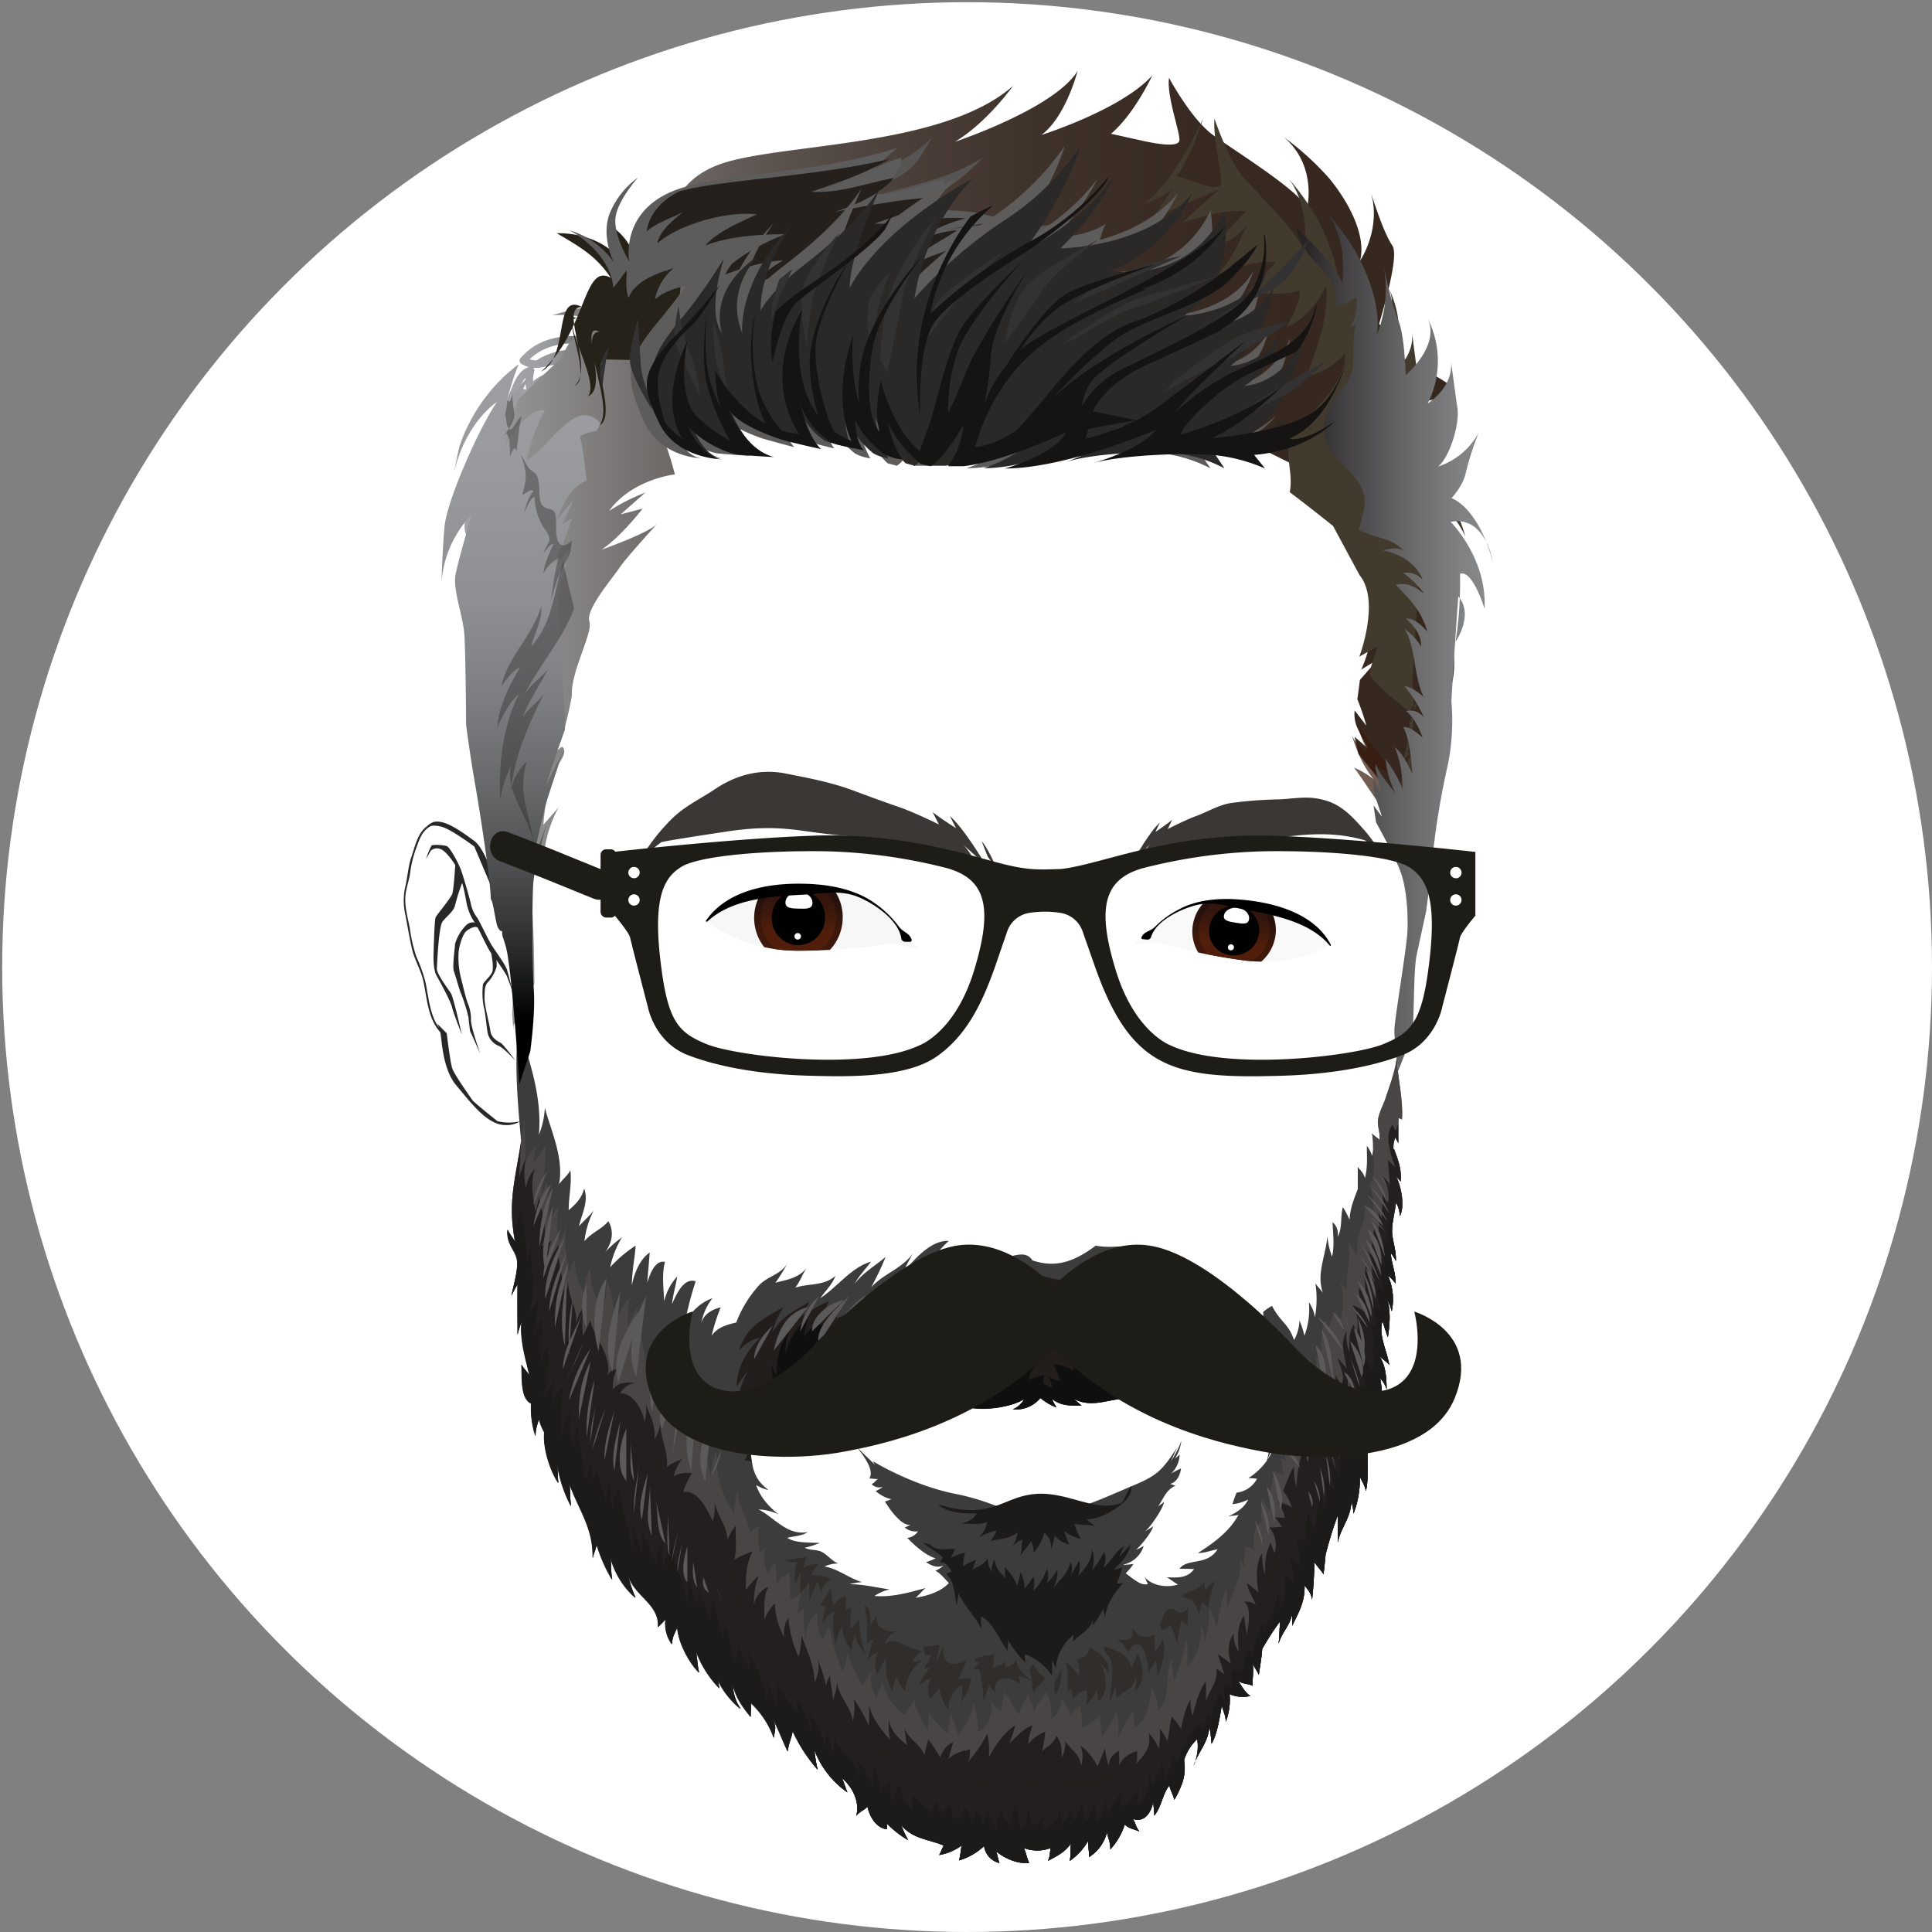 <svg id="Layer_1" data-name="Layer 1" xmlns="http://www.w3.org/2000/svg" xmlns:xlink="http://www.w3.org/1999/xlink" viewBox="0 0 512 512"><rect x="0" y="0" width="512" height="512" fill="#808080" stroke="none"/><defs><linearGradient id="linear-gradient" x1="274.16" y1="397.34" x2="274.16" y2="546.21" gradientUnits="userSpaceOnUse"><stop offset="0" stop-color="#391b0d"/><stop offset="1" stop-color="#010101"/></linearGradient><radialGradient id="Sfumatura_senza_nome_12" data-name="Sfumatura senza nome 12" cx="630.84" cy="320.56" r="9.55" gradientTransform="translate(-450.68 -35.43) scale(1.13 1.49)" gradientUnits="userSpaceOnUse"><stop offset="0" stop-color="#4d2124"/><stop offset="1" stop-color="#391b0d"/></radialGradient><radialGradient id="Sfumatura_senza_nome_12-2" cx="639.85" cy="321.19" r="3.8" xlink:href="#Sfumatura_senza_nome_12"/><linearGradient id="linear-gradient-2" x1="130.04" y1="102.11" x2="158.27" y2="102.11" gradientUnits="userSpaceOnUse"><stop offset="0" stop-color="#a1a3a6"/><stop offset="0.41" stop-color="#9fa1a4"/><stop offset="0.55" stop-color="#999a9d"/><stop offset="0.66" stop-color="#8d8f92"/><stop offset="0.74" stop-color="#7d7e81"/><stop offset="0.81" stop-color="#67696b"/><stop offset="0.88" stop-color="#4d4e4f"/><stop offset="0.94" stop-color="#2e2e2f"/><stop offset="0.99" stop-color="#0a0b0b"/><stop offset="1" stop-color="#010101"/></linearGradient><linearGradient id="linear-gradient-3" x1="122.88" y1="145.94" x2="385.56" y2="145.94" gradientUnits="userSpaceOnUse"><stop offset="0" stop-color="#a1a3a6"/><stop offset="0.07" stop-color="#8e8d8e"/><stop offset="0.19" stop-color="#726d6b"/><stop offset="0.31" stop-color="#5c534f"/><stop offset="0.44" stop-color="#4b3f39"/><stop offset="0.59" stop-color="#3e312a"/><stop offset="0.76" stop-color="#372921"/><stop offset="1" stop-color="#35261e"/></linearGradient><linearGradient id="linear-gradient-4" x1="138.07" y1="-54.48" x2="138.07" y2="269.44" xlink:href="#linear-gradient-2"/><linearGradient id="linear-gradient-5" x1="343.42" y1="170.04" x2="395.55" y2="170.04" gradientUnits="userSpaceOnUse"><stop offset="0" stop-color="#231f20"/><stop offset="0.25" stop-color="#434143"/><stop offset="0.58" stop-color="#69696a"/><stop offset="0.84" stop-color="#808183"/><stop offset="1" stop-color="#888a8c"/></linearGradient><linearGradient id="linear-gradient-6" x1="211.59" y1="246.89" x2="211.59" y2="238.4" gradientUnits="userSpaceOnUse"><stop offset="0" stop-color="#3e190b"/><stop offset="1" stop-color="#25110c"/></linearGradient><linearGradient id="linear-gradient-7" x1="211.59" y1="246.89" x2="211.59" y2="238.4" gradientUnits="userSpaceOnUse"><stop offset="0" stop-color="#501e0b"/><stop offset="1" stop-color="#33150d"/></linearGradient><linearGradient id="linear-gradient-8" x1="332.43" y1="243.65" x2="332.43" y2="236.01" gradientTransform="translate(30.38 -36.65) rotate(7.82)" xlink:href="#linear-gradient-6"/><linearGradient id="linear-gradient-9" x1="332.43" y1="243.65" x2="332.43" y2="236.01" gradientTransform="translate(30.38 -36.65) rotate(7.82)" xlink:href="#linear-gradient-7"/></defs><g><circle cx="256.29" cy="256.29" r="255.71" style="fill: #fff"/><g><path d="M130.77,236.34s5.82,14.09,7,17.06a2.91,2.91,0,0,0-.06-.76s-2.37-7.64-3.57-10.26-4.56-16.66-8.45-19.53-8-5.74-10.78-5a4.14,4.14,0,0,0-1.75,1.15,8,8,0,0,1,3.75.06c2.6.63,8.79,5.29,8.79,5.29Zm1.08,60.79s-6.31-5-6.7-5.63-4.79-6.71-5.33-8.46-1.43-9.2-1.43-9.2l-2.51-2.55a13.58,13.58,0,0,1,.85,2.51c.42,2.54.66,9.7,4.25,13.91s8,10.37,12.86,10.44a6.71,6.71,0,0,0,4-1A13,13,0,0,1,131.85,297.13Z" style="fill: #282828"/><path d="M115.77,256.69c.07-1.45.5-11,1.47-12.39s3.06-2.71,3.4-4.56a50.87,50.87,0,0,1,2-6.16l-1.26-3.49-.69-1.51s-.42,7.2-.85,8.34-4,5.44-4.37,6.13-.54,8.9-.56,9.38-.21,4.34.76,6.08,3.78,6.87,4.11,8.37,2.62,7.32,2.62,7.32-2.25-9.9-2.87-10.91S115.71,258.15,115.77,256.69Zm16.88,19.66c-.78-.4-2.47-1.32-2.68-3.08s-1.63-6.88-1.57-8.85,0-3.18.9-4.12a10.27,10.27,0,0,0,2.32-4.16c0-.84-.06-2.64-.06-2.64l-1.39-.89s.79,3.87.24,5.06-2.27,2.59-2.42,3.19a20.06,20.06,0,0,0,.21,6c.47,1.5.74,5.61,1.09,7.12a4.91,4.91,0,0,0,2.94,3.22c1.3.54,4.38,3.9,4.38,3.9S133.43,276.75,132.65,276.35Z" style="fill: #282828"/><path d="M115.26,218.06c-4.31,1-5,5.48-6.22,9-.91,2.59-1,5.39-1.67,8.06a17,17,0,0,0,.08,7.42c.56,3,1.06,5.95,1.72,8.88s2.34,5.53,3,8.51c1,4.52,1.21,10.24,4.66,13.75a.25.25,0,0,0,.35-.36c-3.25-3.3-3.51-8.78-4.43-13.07a39.75,39.75,0,0,0-2.41-6.71,42.13,42.13,0,0,1-1.75-7.64c-.52-2.67-1.33-5.49-1.17-8.23.13-2.32,1.11-4.5,1.34-6.83a30.28,30.28,0,0,1,1.83-6.85c.85-2.51,2-4.84,4.79-5.49.31-.07.18-.55-.14-.48Z" style="fill: #282828"/><path d="M127.28,279.25s-2.54-7.12-2.47-9a10.58,10.58,0,0,0-.9-4.49c-.59-1.74-1.26-4.7-1.83-6.92a21.71,21.71,0,0,1-.52-6.77c.19-1.55,1.07-4.49,2-5.29s2.23-1.33,2.73-1.07a1.33,1.33,0,0,0,1,0l-1.49-1.23a2.6,2.6,0,0,0-2.06.51,11.69,11.69,0,0,0-3.16,5.22c0,.95-.76,6-.29,7.21s1.38,4.8,2,6.17a41.18,41.18,0,0,1,1.88,6.12c0,.5.4,3.51.4,3.51Z" style="fill: #282828"/><path d="M114.16,225.44a2.48,2.48,0,0,1,2.55-.44c1.61.53,4,4.15,4.68,5.55a46.5,46.5,0,0,1,2.2,8.5,14.2,14.2,0,0,0,2.23,5.46c.85,1.09,3.24,6.63,4.35,8.1a55,55,0,0,1,4.08,5.91,51.27,51.27,0,0,1,1.94,5.65s-1.41-6-1.89-7.34-3.08-4.9-3.94-6.24-3.26-6.38-3.86-7.34a8.93,8.93,0,0,1-1.66-3.46c-.33-1.63-1.9-7-2.58-9s-3-6.14-3.76-6.51-3.75-.52-4.15-.2a20.24,20.24,0,0,0-1.44,3.56Z" style="fill: #282828"/></g><g><path d="M161.23,323.51l0,0,0-.05C161.27,323,161.25,323,161.23,323.51Zm208.7-11.95c.31.55,1,1.2,1.29,1.64.34-3.25-.71-5.85-1.73-8.62l-.17,0a6.69,6.69,0,0,1,.49-3.1c.21.47.56,1,.8,1.51,0-2.22-.05-4.48.05-6.67.35.07.57.27.91.36.32-6.26-1.41-11.45-1.32-17.28-.2,4-1.86,8.11-3.06,11.82-.52,1.6-1.69,3.7-1.92,5.41-.29,2.11.55,3.12.37,5.55-.51-.62-1.48-1.12-2-1.74a15.77,15.77,0,0,1,0,5.89,9.41,9.41,0,0,0-1.41-2.67c0,3.14.25,5.42-.5,8.55-.45-1.55-1.16-1.95-1.94-3,.09,1.72,0,3.78.05,5.81-.91,2.6-2,4.84-2.2,8.22a22.5,22.5,0,0,0-1.76-3.33c-.74,2.55-.05,5.47-1.42,7.93a4,4,0,0,0-1.31-3.93c.09,3.07.56,6.06-.14,9.11a19.59,19.59,0,0,1-1.24-5.44c-.39,5.13-3,10-1.18,15.07-.52-.8-1.43-1.67-2-2.56a27,27,0,0,1-.12,9,9.47,9.47,0,0,0-1.61-4,19.69,19.69,0,0,1-1.19,8.91,19.53,19.53,0,0,0-1.31-4.06,11.28,11.28,0,0,1-1.42,5.2c-1.45-4.38-3.71-4.84-5.83-9.07a9.79,9.79,0,0,0-2.38,1.66c.12.6,0,1.57.14,2.14a15.46,15.46,0,0,1-2.15-2.08c1,2.21.17,1.52.13,3.92-1.66-8-4.61-7.32-9.39-10.82a21.41,21.41,0,0,1,.29,4.39c-.28-2.76-1.85-5.85-3.78-7.15a28.54,28.54,0,0,1,.31,5.77c-1.46-6.5-6.33-8.57-10.72-10.94a8.24,8.24,0,0,1,1.92,3.67,25.1,25.1,0,0,0-11-6c-3-.81-5.64.26-10.12-.51-6,4.51-10.89,5.87-16.76,3.89-2.78-4.28-8.49,2.24-10.63-2.94-6.76,2.51-12.35-2-17.79,5.47a36.2,36.2,0,0,1,6.23-7.68c-5.25-.25-10.06,5.95-13.75,10.44,1.72-2,2.88-4.77,4.3-7.15-3.05,4.16-7.74,5.32-11.09,9a76.49,76.49,0,0,0,3.83-8.06c-2.53,2.21-6.07,4.21-8.22,7.16,1.25-2.31,2.93-3.92,4.33-5.88-5.16,1.44-8.78,6.6-13.42,9.65,1.34-1.91,3.21-3.69,4-5.88-3.23,2.76-7.11,1.9-10.65,3.12,1.37-1.71,2.08-4,3.33-5.77-2,3.3-5.78,3.65-8.57,4.46a57.52,57.52,0,0,0,3.06-4.89c-2,2.81-5.06,3.18-7.28,5.42a30.85,30.85,0,0,0-6.17,10c-2.34.56-5,1.21-6.52,3.53a48.3,48.3,0,0,1,2.42-7.57c-1.87.48-4.6,1.61-5.2,4.39a15.23,15.23,0,0,1,3-6.79c-3.06,1.09-4.89,3-7.17,5.87a88.38,88.38,0,0,1,2.72-10.36c-3.29-1-5.15,3.62-6.25,6,.23-2.46,1-4.9,1.35-7.28a14.81,14.81,0,0,0-3.45,6.61c-.14-3.56-.67-7.11.22-10.46-2.28-.5-3.75,2.29-4.7,5.52l.65-8c-2.46,1.62-4.09,5.27-4.73,8.75,0-3.75.78-7.23,1-10.58a34.24,34.24,0,0,0-6.75,5.72,25.35,25.35,0,0,1,3.12-7.91,29.2,29.2,0,0,0-4.47,3.93c1.82-2.34,2.5-5.52.86-8.21-1.77,2.15-4.35,2.91-6.33,5.29a23,23,0,0,1,2.47-8.12c-1.15,1.45-2.77,2.85-3.9,4.14.71-3.3,2.63-6.47,1.36-10-.67,2.69-2.29,4.2-4.1,5.76,0-3.65.84-6.95.45-10.57-.85,1.51-2.06,2.39-3,3.67,1.29-6.93-2.06-13.91-3.77-20.23a21.91,21.91,0,0,1-1.57,7.13c.88-10.92-2.78-19.65-5.48-29.84-.67,9.19-.83,14.35.76,31.46,1,10.22-3.88,16.93-1.52,27.34-.57-1.28-1.52-2.39-2.14-3.65-.31,4,2.23,5.33,2.55,8.18.28,2.48-1,6.77-1.51,9.26a27.75,27.75,0,0,1,1.63-3c-.06,4.44,0,8.89,0,13.34.25-1.33.77-2.49,1.09-3.69-.6,5,1.12,10.26,2.11,14.66-.61-1.07-1.54-1.83-2.18-3,.18,3.58-.29,8.83,2.57,10.26a23.83,23.83,0,0,0,1.15,8.63c0-2.14.56-3.06.89-4.56a16.33,16.33,0,0,0,1.44,3.54c-.4,4.25,1.64,10.41,3.73,13.43-.24-1.7-.16-3.35-.33-5.1a34.54,34.54,0,0,0,3.71,11.27c-.35-1.94-.23-4-.43-5.91,2.42,6.81,6.42,11.78,6.14,19.69.3-1.31.81-2.24,1.05-3.64a41.57,41.57,0,0,0,4.12,9.35c-.37-1.83-.22-3.91-.46-5.9a21.73,21.73,0,0,0,6.63,10.69,29.86,29.86,0,0,1-1.93-5.91c1.68,5.44,8.41,7.59,7.9,13.68.06-.12,1.46-1.34,2-2.1a9.37,9.37,0,0,0,1.69,6.62c.15-2.39.91-2.91,1.42-4.55.23,4.21,3.33,9.68,5.79,12.09-.48-1.73-.51-4-.86-5.75a28.52,28.52,0,0,0,6.23,9.89,18,18,0,0,1-.38-2.05,23,23,0,0,0,6,7.53,11.8,11.8,0,0,1-2.06-6.41c.84,3.56,2.77,6.07,4.76,8.52-.12-1.2.15-2.55.06-3.68a23.6,23.6,0,0,1,6.06,9.23c.29-2.6.73-2.4-.3-5.07,1.51,2.68,2.69,6.1,4,8.66.14-2,1-3.55,1.29-5.4A41.31,41.31,0,0,0,216.7,469a35,35,0,0,1-.87-5.23A24,24,0,0,0,224.58,475c-.53-1.18-.91-2.68-1.47-3.79,2.43,2,4.87,5.9,3.82,10,.71-1,2.27-1.61,2.95-2.44.71,3.15,2.61,5.71,5.15,6,0-.51,0-1,0-1.53a26.45,26.45,0,0,0,5.65,4.42,24.57,24.57,0,0,1-1.84-4c3,3.75,7.76,3.84,11.25,5.44-.44.78-.76,1.76-1.19,2.5a14,14,0,0,0,6-2.57c-.33,1-.32,2.81-.76,4a16.47,16.47,0,0,0,6.66-3.82,5.32,5.32,0,0,0,4.06,4.51c-.37-.92-.49-2.18-.91-3.12,2.4,2,6,3.48,8.8,3.05-.6-1-.87-2.94-1.47-3.93a9.89,9.89,0,0,0,7.2,0c-.34,1.19-.1,2.12-.78,3.43,2.21-1.2,4.53-2.2,6.14-4.68-.26,1.6,0,3.23-.37,4.71a16.67,16.67,0,0,0,4.94-5.38c-.14,1.27.29,3.06.18,4.36a10.84,10.84,0,0,0,4.77-6.6c.18,1.37.92,2.49.89,4.53a17.24,17.24,0,0,0,3.81-6.56c1.29,1.16,2.54,1.2,3.9,1.84-.92-1.1-1-2.17-1.73-3.36,2.95,1.08,4.84-1.47,5.45-4.72-.07,1.17.24,2.7.22,3.86,2-2.47,2.18-5.79,4-8,.24,1.33,1.06,2.55,1.29,3.82a21.08,21.08,0,0,0,1.91-3.94l.06,0a.53.53,0,0,1,0-.12,12.21,12.21,0,0,0,.63-6.46,12.71,12.71,0,0,1,3.5-5.58,12.52,12.52,0,0,1-1,7.09c1.27-3.76,4-6.3,4.22-10.54a42.86,42.86,0,0,1,.55,4.68c1.33-2,2.17-6.59,2.72-10.22.33,1.64,1,2.45,1.07,4.4a16.28,16.28,0,0,0,1-7.31,8.91,8.91,0,0,0,5.49.48c-1.61-1.15-2.14-2.48-3.29-4.06,1.13.92,2.76.76,3.9,1.36-.08-1.82.33-3.91.05-5.76l.1.06c.43,1,1.08,1.8,1.5,2.78.38-2.6.78-4.87.89-6.82a74,74,0,0,1,4.75-7.36c-.16,1.87-.16,4-.41,6,.82-3.09,3.18-5,3.62-8.1,0,1.1,0,2.21,0,3.27,1.74-3.5,3.41-6.42,3.27-10.73.7,1.18,1.57,1.54,2,3.8a98,98,0,0,0,.59-10c.38.78,2.05,2.56,2.44,3.34.2-1.84.43-3.72.56-5.49l.05,0a103.22,103.22,0,0,1,3.15-10.14c0,2.39,0,4.79,0,7.18.92-4.27,3.58-6.5,3.65-11.31.13,1.3.5,2.26.53,3.68a25.42,25.42,0,0,0,1.68-9.89c.67,1.65,1.2,2,1.6,3.88.79-3.15.44-8.28.37-12.13.43.58,1.09,1.25,1.48,1.74a10.74,10.74,0,0,0,.38-6.28,52.59,52.59,0,0,0,.43-8.62,26.32,26.32,0,0,1,1.69,3.83,36.45,36.45,0,0,0-.57-8.42,7,7,0,0,1,1.71,2.91c0-3.15-.27-6.5-2-8.88.85.88,1.87,1.43,2.7,2.42-.56-3.68-2.93-7.91-1.78-11.64.43,1.43.92,2.94,1.41,4.31.51-3,.86-7.5-.31-10.29a16.29,16.29,0,0,1,1.35,3.4,15.52,15.52,0,0,0-1-9.43,10.2,10.2,0,0,1,2,2.07c.05-3-1.11-5.32-1.27-8.09a11.75,11.75,0,0,1,1.35,2.13c.14-2.82-.89-5.22-1-7.67-.09-2.24.78-5.34,1.05-7.78a7.34,7.34,0,0,1,1,3.6C372.46,319.76,371.34,314.26,369.93,311.56Zm-39.11,80.16a16.4,16.4,0,0,1,2.3.17,7,7,0,0,1-5.41,3.68,23.59,23.59,0,0,0-1.08,3.05,11.44,11.44,0,0,0,4.14-1.23c-1.08,2.36-3.4,3.61-5.46,4.56.92-.33,2-.21,2.91-.51-2.62,4.85-7.36,7.9-10.75,10.14,1.81,0,3.45-.7,5.19-1-2.79,4.48-8,2.25-10.08,5.17,1.29,0,2.59,0,3.86.08-1.81,2.52-4.56,2.23-7.2,2.19,1,.55,1.93,1.34,2.93,1.89-2.7.88-6.89.5-9-2.17.43.55.72,1.51,1.06,2.05-1.91.56-4-1.49-5.92-2.85a14.25,14.25,0,0,0,2.08-2.48,22.17,22.17,0,0,1-2.62.24v-.09a7.23,7.23,0,0,0,5.32-4.91,18.62,18.62,0,0,1-2,1c1-.91,3.82-4.05,4.55-6.24-.86.63-1.77,1.05-2.64,1.69,1.41-.7,5.24-6.3,5.5-8.16-.51.5-1.1.81-1.64,1.27,1.73-2.45,2-4.22,4.65-5.57-.56-.08-.93-.36-1.53-.44,1.66-.23,2.78-2.16,3-4.09a17.55,17.55,0,0,0-2.64,1.38,7.37,7.37,0,0,0,2.29-5.07c-.35.37-.93.75-1.3,1.15a11.71,11.71,0,0,0,1.74-4.74,28,28,0,0,1-2.77,5.39l1.68-3.68c-4.19,6.43-5.58,7.56-12.21,10.32S284.35,401,276,401.47s-11.35-3.3-22.87-5.59-21.82-8.65-21.82-8.65l.55.95-4.74-4.63,1.39,1.84c1.18,1.76,3.07,4.55,1.86,6.46.73-.12,1.62.23,2.3.06-.51.35-.95,1.06-1.68,1.4a2.85,2.85,0,0,0,3,.7,8.38,8.38,0,0,1-1.92,1.13,9.29,9.29,0,0,0,4.22,2.19c-.22,0-1.25.47-1.76.56,1.41,2.44,5,7.27,7.18,6-.66.26-1.23.67-1.95.92a4.44,4.44,0,0,0,3.51,1,3.77,3.77,0,0,1-2.82,1.74c1.87,2,5.1,4.84,7.54,5.41a14.86,14.86,0,0,1-2.57,1c1.39,1,3.14,1.67,4.64.87a6.26,6.26,0,0,1-2.19,1.43c1.05.45,2.27,1.86,3.58,3.26-2.26,2.47-6.05,3.45-8.81,3.9.91-.71,1.88-2,2.65-2.59-4.32,1.22-9,2.52-13.56,2.12a12.31,12.31,0,0,1,4-1.74c-3.63-.52-6.92-1.37-10.61-1.37a18,18,0,0,1,3.36-.57c-3.21-.84-6.41-3.57-10-4.14a9,9,0,0,1,3.64-.79c-1.68-.65-2.89-2.4-4.45-3.12-1.38-.64-3.06-.31-4.4-1.06a21.88,21.88,0,0,0,3.95-1.26c-2.39-.14-6.62.07-8.59-1.37,1.77-.44,3.86-.47,5.43-1.51-5.45.94-8.45-3.53-13-6a13.67,13.67,0,0,1,5.34,1.34c-2.26-1.65-5-4.61-6-7.79a12.93,12.93,0,0,0,3.25,1.34c-2.11-1.82-3.14-2.77-4.08-5.89a49.88,49.88,0,0,1-.74-5.32l1.79,1.19c1.3-4.87,4-8.33,4.53-13.63.56,1.88,1.1,4.58.32,6.59,1.78-4.07,1.59-8.16,1.86-12.69a23.72,23.72,0,0,1,1.32,5.34c-.23-3.59.77-8.32,3.43-9.91a26.06,26.06,0,0,1-.95,4c5.81-.35,11.72,3.34,17.74,3.87-.83,1.06-1,1.69-2.06,1.75,3.67,0,7.74.48,11.13-.4-.23,1.72-1.23,2.77-2.65,2.69,5.35,0,12.25,1.38,16.89-1.79-.7.48-1.46,1.33-2.2,1.81a19.78,19.78,0,0,0,9.28-2.26,4,4,0,0,1-3.44,2.34c3.56,1.48,12.1.46,15.65-1.87a5.92,5.92,0,0,1-3,2.71,8.41,8.41,0,0,0,7.32-3A15.4,15.4,0,0,0,280,373a13.08,13.08,0,0,1-1.21-2.27c2.44,1.95,5,1.74,7.84,1.81a26.39,26.39,0,0,0-2.21-1.9c5.34,2.88,9.9-.4,15.15.06a6.12,6.12,0,0,1-3.27-1.78,21.86,21.86,0,0,0,9,.74c2.51-.33,6.14-2.77,8.25-2.23a13.92,13.92,0,0,1-2.66,2.7c3.88.65,7.52-2.61,10.73-4.92a4.58,4.58,0,0,1-1.9,4.11c2.92-.75,5.28-3.62,7.91-5a9.77,9.77,0,0,1-.57,6.79,5,5,0,0,0,2-2.56c0,2.73-.48,6.12.7,8.43a8.75,8.75,0,0,1,1.11-4.84c1.16,1.87,1.52,4.7,3.08,6.68-.15-1.34.35-2.21.4-3.46,3,1.74,2.44,7.85,1.37,11.75A17.44,17.44,0,0,1,330.82,391.72Zm5.11-5a28.54,28.54,0,0,1,1.21-2.69s.06.08.09.11A9.48,9.48,0,0,1,335.93,386.76Z" style="fill: #3d3c3c"/><path d="M257.82,333.14c1.15-.87,2.76-1.06,3.9-1.92a24.28,24.28,0,0,1-.21,6.89c.83-1,2.12-1.36,2.94-2.59,0,2.15.56,3.52.06,5.73a17.75,17.75,0,0,1,2.08-1.87c-.19.34-.38.66-.55,1v0c-3.46,3.16-7.56,2.55-10.84,6.41,1.87-3,4.15-6,4.46-9.89-2.16,2.9-5.6,5.9-7.43,8,1.17-2.78,3.09-5.25,3.74-8-3.7,5.88-10.91,6.42-15.43,10.86a11.2,11.2,0,0,0,2.33-5.49,48.58,48.58,0,0,1-9.16,9.34c2-2.86,4.18-6.55,4.57-10.55a44.71,44.71,0,0,1-11.91,10.18,10.47,10.47,0,0,0,4.58-7.42c-2.53,3-6.26,4.05-9.39,5.7.48-1.15.52-3.32.89-4.48-1,.61-2.86,1.05-3.9,2,.49-.75.72-1.42,1.16-2.19a33.86,33.86,0,0,0-7.06,3.93c.68-1.08,1.19-2.61,1.85-3.77-3.54,2-7.33,3.85-9.82,8a21.36,21.36,0,0,1,3-6.6c-4.52,2.48-9.88,5-11.8,11.39,1.63-1.61,3.43-3,5.5-3.22-3.11,3.06-6.21,7.64-6.13,12.92a28.2,28.2,0,0,1,3.11-4.34c-2.48,3.83-3.29,9-3.12,14,1.26-2.08,2.38-4.34,3.73-6.43-.06,5.59.57,11.66-1.59,16.3l1.76.26c-.14-1.09-.24-2.33-.41-3.51l1.79,1.19c1.3-4.87,4-8.33,4.53-13.63.56,1.88,1.1,4.58.32,6.59,1.78-4.07,1.59-8.16,1.86-12.69a23.72,23.72,0,0,1,1.32,5.34c-.23-3.59.77-8.32,3.43-9.91a26.06,26.06,0,0,1-.95,4c5.81-.35,11.72,3.34,17.74,3.87-.83,1.06-1,1.69-2.06,1.75,3.67,0,7.74.48,11.13-.4-.23,1.72-1.23,2.77-2.65,2.69,5.35,0,12.25,1.38,16.89-1.79-.7.48-1.46,1.33-2.2,1.81a19.78,19.78,0,0,0,9.28-2.26,4,4,0,0,1-3.44,2.34c3.56,1.48,12.1.46,15.65-1.87a5.92,5.92,0,0,1-3,2.71,8.41,8.41,0,0,0,7.32-3A15.4,15.4,0,0,0,280,373a13.08,13.08,0,0,1-1.21-2.27c2.44,1.95,5,1.74,7.84,1.81a26.39,26.39,0,0,0-2.21-1.9c5.34,2.88,9.9-.4,15.15.06a6.12,6.12,0,0,1-3.27-1.78,21.86,21.86,0,0,0,9,.74c2.51-.33,6.14-2.77,8.25-2.23a13.92,13.92,0,0,1-2.66,2.7c3.88.65,7.52-2.61,10.73-4.92a4.58,4.58,0,0,1-1.9,4.11c2.92-.75,5.28-3.62,7.91-5a9.77,9.77,0,0,1-.57,6.79,5,5,0,0,0,2-2.56c0,2.73-.48,6.12.7,8.43a8.75,8.75,0,0,1,1.11-4.84c1.16,1.87,1.52,4.7,3.08,6.68-.15-1.34.35-2.21.4-3.46,1.35.78,2,2.45,2.14,4.39,2.95-3,4.21-7.67,2.84-14.2-.11.41-1.48,2.69-2.12,4,.12-3.72-.75-6.39-1-9.88-.12,3.24-.6,3-2,4.52-.1-2.6-.07-5.28,0-7.92-3.38,1.8-3.74-3.12-5.17-6.25-.06,1.19-.53,2.17-.65,3.34a12,12,0,0,0-4.09-6.09c.13,1.35-.34,3.19-.18,4.54a40,40,0,0,0-5.46-4.86,35.16,35.16,0,0,0,2.9,5.51c-3.93,0-6.3-3.44-9.33-6.58.56,1.58.59,2.82,1,4.37a17,17,0,0,0-6.13-7.26,10.09,10.09,0,0,1,1.41,6.58,12.43,12.43,0,0,0-6.25-5.72,24.06,24.06,0,0,1,1.42,6.56,10.84,10.84,0,0,1-5.17-6.6c.18,1.5-.16,3.11-.08,4.55a11.13,11.13,0,0,1-4.07-7.94c0,1.09-.62,3.05-.64,4.49a10.39,10.39,0,0,1-1.9-1.43,75.11,75.11,0,0,0,.46-8.59c-1,2.15-1.83,2-3,3.25,1.24-2.91,1.65-1,2.22-4.12-.4-.18-.76,1.23-1.1,1-4.46,6.09-10.89,4.25-16.76,2.27-2.78-4.28-8.49.62-10.63-4.56-3.62,1.34-6.9-1.17-10,.35,2.34-.07,4.35-1.37,6.68-1.26C259.13,332.83,258.74,331.92,257.82,333.14Zm6.36,14.67c-.24.17-.48.37-.73.52.27-.8.59-1.58.92-2.36A16.64,16.64,0,0,0,264.18,347.81Z" style="fill: #231e1b"/><path d="M136.66,329.54c-.57-1.28-1.52-2.39-2.14-3.65-.31,4,2.23,5.33,2.55,8.18.28,2.48-1,6.77-1.51,9.26a27.75,27.75,0,0,1,1.63-3c-.06,4.44,0,8.89,0,13.34.25-1.33.77-2.49,1.09-3.69-.6,5,1.12,10.26,2.11,14.66-.61-1.07-1.54-1.83-2.18-3,.18,3.58-.29,8.83,2.57,10.26a23.83,23.83,0,0,0,1.15,8.63c0-2.14.56-3.06.89-4.56a16.33,16.33,0,0,0,1.44,3.54c-.4,4.25,1.64,10.41,3.73,13.43-.24-1.7-.16-3.35-.33-5.1a34.54,34.54,0,0,0,3.71,11.27c-.35-1.94-.23-4-.43-5.91,2.42,6.81,6.42,11.78,6.14,19.69.3-1.31.81-2.24,1.05-3.64a41.57,41.57,0,0,0,4.12,9.35c-.37-1.83-.22-3.91-.46-5.9a21.73,21.73,0,0,0,6.63,10.69,29.86,29.86,0,0,1-1.93-5.91c1.68,5.44,8.41,7.59,7.9,13.68.06-.12,1.46-1.34,2-2.1a9.37,9.37,0,0,0,1.69,6.62c.15-2.39.91-2.91,1.42-4.55.23,4.21,3.33,9.68,5.79,12.09-.48-1.73-.51-4-.86-5.75a28.52,28.52,0,0,0,6.23,9.89,18,18,0,0,1-.38-2.05,23,23,0,0,0,6,7.53,11.8,11.8,0,0,1-2.06-6.41c.84,3.56,2.77,6.07,4.76,8.52-.12-1.2.15-2.55.06-3.68a23.6,23.6,0,0,1,6.06,9.23c.29-2.6.73-2.4-.3-5.07,1.51,2.68,2.69,6.1,4,8.66.14-2,1-3.55,1.29-5.4A41.31,41.31,0,0,0,216.7,469a35,35,0,0,1-.87-5.23A24,24,0,0,0,224.58,475c-.53-1.18-.91-2.68-1.47-3.79,2.43,2,4.87,5.9,3.82,10,.71-1,2.27-1.61,2.95-2.44.71,3.15,2.61,5.71,5.15,6,0-.51,0-1,0-1.53a26.45,26.45,0,0,0,5.65,4.42,24.57,24.57,0,0,1-1.84-4c3,3.75,7.76,3.84,11.25,5.44-.44.78-.76,1.76-1.19,2.5a14,14,0,0,0,6-2.57c-.33,1-.32,2.81-.76,4a16.47,16.47,0,0,0,6.66-3.82,5.32,5.32,0,0,0,4.06,4.51c-.37-.92-.49-2.18-.91-3.12,2.4,2,6,3.48,8.8,3.05-.6-1-.87-2.94-1.47-3.93a9.89,9.89,0,0,0,7.2,0c-.34,1.19-.1,2.12-.78,3.43,2.21-1.2,4.53-2.2,6.14-4.68-.26,1.6,0,3.23-.37,4.71a16.67,16.67,0,0,0,4.94-5.38c-.14,1.27.29,3.06.18,4.36a10.84,10.84,0,0,0,4.77-6.6c.18,1.37.92,2.49.89,4.53a17.24,17.24,0,0,0,3.81-6.56c1.29,1.16,2.54,1.2,3.9,1.84-.92-1.1-1-2.17-1.73-3.36,2.95,1.08,4.84-1.47,5.45-4.72-.07,1.17.24,2.7.22,3.86,2-2.47,2.18-5.79,4-8,.24,1.33,1.06,2.55,1.29,3.82a21.08,21.08,0,0,0,1.91-3.94l.06,0a.53.53,0,0,1,0-.12,12.21,12.21,0,0,0,.63-6.46,12.71,12.71,0,0,1,3.5-5.58,12.52,12.52,0,0,1-1,7.09c1.27-3.76,4-6.3,4.22-10.54a42.86,42.86,0,0,1,.55,4.68c1.33-2,2.17-6.59,2.72-10.22.33,1.64,1,2.45,1.07,4.4a16.28,16.28,0,0,0,1-7.31,8.91,8.91,0,0,0,5.49.48c-1.61-1.15-2.14-2.48-3.29-4.06,1.13.92,2.76.76,3.9,1.36-.08-1.82.33-3.91.05-5.76l.1.06c.43,1,1.08,1.8,1.5,2.78.38-2.6.78-4.87.89-6.82a74,74,0,0,1,4.75-7.36c-.16,1.87-.16,4-.41,6,.82-3.09,3.18-5,3.62-8.1,0,1.1,0,2.21,0,3.27,1.74-3.5,3.41-6.42,3.27-10.73.7,1.18,1.57,1.54,2,3.8a98,98,0,0,0,.59-10c.38.78,2.05,2.56,2.44,3.34.2-1.84.43-3.72.56-5.49l.05,0a103.22,103.22,0,0,1,3.15-10.14c0,2.39,0,4.79,0,7.18.92-4.27,3.58-6.5,3.65-11.31.13,1.3.5,2.26.53,3.68a25.42,25.42,0,0,0,1.68-9.89c.67,1.65,1.2,2,1.6,3.88.79-3.15.44-8.28.37-12.13.43.58,1.09,1.25,1.48,1.74a10.74,10.74,0,0,0,.38-6.28,52.59,52.59,0,0,0,.43-8.62,26.32,26.32,0,0,1,1.69,3.83,36.45,36.45,0,0,0-.57-8.42,7,7,0,0,1,1.71,2.91c0-3.15-.27-6.5-2-8.88.85.88,1.87,1.43,2.7,2.42-.56-3.68-2.93-7.91-1.78-11.64.43,1.43.92,2.94,1.41,4.31.51-3,.86-7.5-.31-10.29a16.29,16.29,0,0,1,1.35,3.4,15.52,15.52,0,0,0-1-9.43,10.2,10.2,0,0,1,2,2.07c.05-3-1.11-5.32-1.27-8.09a11.75,11.75,0,0,1,1.35,2.13c.14-2.82-.89-5.22-1-7.67-.09-2.24.78-5.34,1.05-7.78a7.34,7.34,0,0,1,1,3.6c1.44-2.63.32-8.13-1.09-10.83.31.55,1,1.2,1.29,1.64.34-3.25-.71-5.85-1.73-8.62l-.17,0a6.69,6.69,0,0,1,.49-3.1c.21.47.56,1,.8,1.51,0-2.22-.05-4.48.05-6.67.35.07.57.27.91.36.32-6.26-1.41-11.45-1.32-17.28-.2,4-1.86,8.11-3.06,11.82-.52,1.6-1.69,3.7-1.92,5.41-.29,2.11.55,3.12.37,5.55-.51-.62-1.48-1.12-2-1.74a20.75,20.75,0,0,1,.28,3.52c.45,4.07.6,8.27-1,10.14a11.4,11.4,0,0,1,.87,7.36c-.45-.57-1.39-1.14-1.9-1.75.1,4.57-2.61,7.47-2.18,12.95-.09-.24-1.84-2.41-2.51-3.47,1.21,4.61-.61,7.83-.19,12.82-.53-.73-1.28-1.27-1.82-2a16.88,16.88,0,0,1,.24,9.66c-.3-.44-1.07-.79-1.61-1.91a10.09,10.09,0,0,0-1.56,6.08c-.05-.58-.66-2.86-.79-3.84-1.74,2.9-1.11,7-1.27,10.55-.5-.23-.91-.66-1.41-.9.26,1.87,0,3.87.47,5.72-.94-1.42-2-1.57-3-2.58a26.4,26.4,0,0,1-.07,8.78c-.23-.84-.9-2-1.19-2.95-1.42,3.17-1.13,7-1,10.57-.08-1.57-.58-3.4-.65-5.08-1.52,2.76-.88,6.53-1,9.89-.73-.75-1.87-1.13-2.48-1.74.71,1.67.57,3.37,1,5.15a12.61,12.61,0,0,0-1.53-1c.66,1.42.51,3.29.89,4.65-.7-.51-1.71-.55-2.46-1.05a50,50,0,0,0-1.23,10.7c-.55-1.17-1.54-2.22-2-3.86a29.14,29.14,0,0,0-.13,6.71c-2.28.82-2.39,4.44-1.9,7.3-.87-.78-1.86-.55-2.58-1,.13,1.83-.38,4-.05,5.85-.41-1.06-1.16-2.1-1.51-3.11,1.63,3.73-2,10.2-3.11,13.64.07-1.9-.26-4-.09-5.9a49.87,49.87,0,0,0-2.63,11.27,15.24,15.24,0,0,0-2-5.26,27.56,27.56,0,0,1-1.18,8.7,26.91,26.91,0,0,0-1-4.37c.21,4.18-1.07,8.56-3.56,11.26-.1-2.44-.07-5-.08-7.47-.79,2.09-2.18,8.25-3.55,11.07-.11-2.06-.62-3.81-.62-5.9-2.1,4.75.13,10.19-3.72,14a10,10,0,0,0-1.56-6.39c-.55,4.3-1,8.74-4.59,10.7.08-1.43-.38-3.29-.21-4.69-1.55,2-2.76,4.83-4.11,7.28a24.39,24.39,0,0,0-.37-7.14,23.16,23.16,0,0,1-3.86,6.71,33,33,0,0,1-.57-5.49,17.43,17.43,0,0,1-4.93,3.46c.55-2.29-.15-3.83-.29-6.18-.9,1.11-1.85,1.13-2.52,3.13-.52-2.09-1.73-3.68-2.52-5.24a6.8,6.8,0,0,1-2.65,5.93,14.12,14.12,0,0,0-1.24-7.27,37,37,0,0,0-3.44,5.38c0-2.45-1-3.18-1.56-4.72-.71,1.94-1.87,3.32-2.33,5.39-1.27-1.77-2.59-4.45-4-6.08.14,1.93-.64,3.54-.74,5.37-.6-.85-1.9-1.34-2.54-3.11.21,3.69-.67,7.29-3.56,8.47a20.63,20.63,0,0,0-1.27-7.82c-.18,3.69-2.17,6-4,8.51a30.43,30.43,0,0,0-2-5.74c0,1.91-.7,3.27-.71,5.22-2-1.14-3.65-3.41-5.05-5.39.11,1.4-.3,3.17-.19,4.57a19.18,19.18,0,0,1-3.7-8c-.37,1.15-2.05,3-2.51,4.13-2.56-1.88-5.34-5.12-5.86-9-.37,1.31-1.32,2.74-1.57,4.55a11.78,11.78,0,0,1-1.56-7.12c-.61,1.31-1.6,2.11-2.12,3.84a53,53,0,0,1-4.1-8.7c-.06,1.94-.8,3.47-1.17,5.06a58.82,58.82,0,0,1-3.62-12.11c-.3.9-1.27,2-1.58,3.33-1.62-1.58-1.78-4.43-1.43-7.27a9.55,9.55,0,0,0-3.3,7.13,44.5,44.5,0,0,1-.49-8c-.49.44-1,.93-1.54,1.46a18.83,18.83,0,0,1,1-5.56c-.7.7-2.19,1.21-3,1.91-.15-2.42-.15-5-.18-7.43-1.41,1.12-2.59,1.23-3.47,3.31.18-1.85-.3-4.18-.22-6.06-.35.69-1.5,1.49-2,3.11a8.27,8.27,0,0,1-.49-7.07,13.13,13.13,0,0,0-1.62,1.56,14.62,14.62,0,0,1-.11-7.28c-.75.82-1.69.9-2.54,1.76-.73-3.64-3.07-6.62-3.22-10.73a12.47,12.47,0,0,0-.92,5.9,25.85,25.85,0,0,1-4.71-16.74,28.79,28.79,0,0,0-1.61,6.44c-1.21-4.21-1.53-8.73,0-12.8-1.76,1.29-2.18,1-3.12,3.84a73.35,73.35,0,0,1,.48-9.92,12,12,0,0,0-3.45,6.47c-1.06-2.43-.73-5.48-.24-8a18.47,18.47,0,0,0-2.24,5.36c1.11-5.68-2-12.43-3.44-17.61a13.71,13.71,0,0,1-1.45,7.17,82.63,82.63,0,0,1-1.67-9.93,13,13,0,0,1-2.12,8.51c.49-6.38-2.37-11.6-2.2-17.62-.61,1.5-1.82,3.41-2.38,5.25a24.09,24.09,0,0,1,.43-7.82,24.1,24.1,0,0,0-4.24,7.82A28.89,28.89,0,0,0,160.71,339a17.69,17.69,0,0,1-1.42,8.7c-1.3-3.8-2.95-7.1-2.85-11.46a12.27,12.27,0,0,0-1.58,6.48,18.3,18.3,0,0,1-2.61-9.22c-.37,1.26-1.12,2.32-1.48,3.7-.78-4.07-1.39-8.1-.61-12.14a40.91,40.91,0,0,0-1.59,4c-1.39-2.71-.85-6.34-.52-9.55-.72,1.39-2,2.78-2.53,4.53-.25-3.65-.6-7.11-.5-10.89,0,0-1.24,2.89-1.59,4,.46-4.46,1.47-9,1.07-13.68a23.73,23.73,0,0,1-3.17,4.69c.39-1.39.21-2.95.57-4.35-1.31,1.77-1.94,2.15-2.65,4.38,0-3.81-.22-8.13-.3-12.26-.2,2.09-.45,4.17-.77,6.26C136.63,312.35,134.3,319.13,136.66,329.54Z" style="fill: #494544"/><path d="M136.66,329.54c-.57-1.28-1.52-2.39-2.14-3.65-.31,4,2.23,5.33,2.55,8.18.28,2.48-1,6.77-1.51,9.26a27.75,27.75,0,0,1,1.63-3c-.06,4.44,0,8.89,0,13.34.25-1.33.77-2.49,1.09-3.69-.6,5,1.12,10.26,2.11,14.66-.61-1.07-1.54-1.83-2.18-3,.18,3.58-.29,8.83,2.57,10.26a23.83,23.83,0,0,0,1.15,8.63c0-2.14.56-3.06.89-4.56a16.33,16.33,0,0,0,1.44,3.54c-.4,4.25,1.64,10.41,3.73,13.43-.24-1.7-.16-3.35-.33-5.1a34.54,34.54,0,0,0,3.71,11.27c-.35-1.94-.23-4-.43-5.91,2.42,6.81,6.42,11.78,6.14,19.69.3-1.31.81-2.24,1.05-3.64a41.57,41.57,0,0,0,4.12,9.35c-.37-1.83-.22-3.91-.46-5.9a21.73,21.73,0,0,0,6.63,10.69,29.86,29.86,0,0,1-1.93-5.91c1.68,5.44,8.41,7.59,7.9,13.68.06-.12,1.46-1.34,2-2.1a9.37,9.37,0,0,0,1.69,6.62c.15-2.39.91-2.91,1.42-4.55.23,4.21,3.33,9.68,5.79,12.09-.48-1.73-.51-4-.86-5.75a28.52,28.52,0,0,0,6.23,9.89,18,18,0,0,1-.38-2.05,23,23,0,0,0,6,7.53,11.8,11.8,0,0,1-2.06-6.41c.84,3.56,2.77,6.07,4.76,8.52-.12-1.2.15-2.55.06-3.68a23.6,23.6,0,0,1,6.06,9.23c.29-2.6.73-2.4-.3-5.07,1.51,2.68,2.69,6.1,4,8.66.14-2,1-3.55,1.29-5.4A41.31,41.31,0,0,0,216.7,469a35,35,0,0,1-.87-5.23A24,24,0,0,0,224.58,475c-.53-1.18-.91-2.68-1.47-3.79,2.43,2,4.87,5.9,3.82,10,.71-1,2.27-1.61,2.95-2.44.71,3.15,2.61,5.71,5.15,6,0-.51,0-1,0-1.53a26.45,26.45,0,0,0,5.65,4.42,24.57,24.57,0,0,1-1.84-4c3,3.75,7.76,3.84,11.25,5.44-.44.78-.76,1.76-1.19,2.5a14,14,0,0,0,6-2.57c-.33,1-.32,2.81-.76,4a16.47,16.47,0,0,0,6.66-3.82,5.32,5.32,0,0,0,4.06,4.51c-.37-.92-.49-2.18-.91-3.12,2.4,2,6,3.48,8.8,3.05-.6-1-.87-2.94-1.47-3.93a9.89,9.89,0,0,0,7.2,0c-.34,1.19-.1,2.12-.78,3.43,2.21-1.2,4.53-2.2,6.14-4.68-.26,1.6,0,3.23-.37,4.71a16.67,16.67,0,0,0,4.94-5.38c-.14,1.27.29,3.06.18,4.36a10.84,10.84,0,0,0,4.77-6.6c.18,1.37.92,2.49.89,4.53a17.24,17.24,0,0,0,3.81-6.56c1.29,1.16,2.54,1.2,3.9,1.84-.92-1.1-1-2.17-1.73-3.36,2.95,1.08,4.84-1.47,5.45-4.72-.07,1.17.24,2.7.22,3.86,2-2.47,2.18-5.79,4-8,.24,1.33,1.06,2.55,1.29,3.82a21.08,21.08,0,0,0,1.91-3.94l.06,0a.53.53,0,0,1,0-.12,12.21,12.21,0,0,0,.63-6.46,12.71,12.71,0,0,1,3.5-5.58,12.52,12.52,0,0,1-1,7.09c1.27-3.76,4-6.3,4.22-10.54a42.86,42.86,0,0,1,.55,4.68c1.33-2,2.17-6.59,2.72-10.22.33,1.64,1,2.45,1.07,4.4a16.28,16.28,0,0,0,1-7.31,8.91,8.91,0,0,0,5.49.48c-1.61-1.15-2.14-2.48-3.29-4.06,1.13.92,2.76.76,3.9,1.36-.08-1.82.33-3.91.05-5.76l.1.06c.43,1,1.08,1.8,1.5,2.78.38-2.6.78-4.87.89-6.82a74,74,0,0,1,4.75-7.36c-.16,1.87-.16,4-.41,6,.82-3.09,3.18-5,3.62-8.1,0,1.1,0,2.21,0,3.27,1.74-3.5,3.41-6.42,3.27-10.73.7,1.18,1.57,1.54,2,3.8a98,98,0,0,0,.59-10c.38.78,2.05,2.56,2.44,3.34.2-1.84.43-3.72.56-5.49l.05,0a103.22,103.22,0,0,1,3.15-10.14c0,2.39,0,4.79,0,7.18.92-4.27,3.58-6.5,3.65-11.31.13,1.3.5,2.26.53,3.68a25.42,25.42,0,0,0,1.68-9.89c.67,1.65,1.2,2,1.6,3.88.79-3.15.44-8.28.37-12.13.43.58,1.09,1.25,1.48,1.74a10.74,10.74,0,0,0,.38-6.28,52.59,52.59,0,0,0,.43-8.62,26.32,26.32,0,0,1,1.69,3.83,36.45,36.45,0,0,0-.57-8.42,7,7,0,0,1,1.71,2.91c0-3.15-.27-6.5-2-8.88.85.88,1.87,1.43,2.7,2.42-.56-3.68-2.93-7.91-1.78-11.64.43,1.43.92,2.94,1.41,4.31.51-3,.86-7.5-.31-10.29a16.29,16.29,0,0,1,1.35,3.4,15.52,15.52,0,0,0-1-9.43,10.2,10.2,0,0,1,2,2.07c.05-3-1.11-5.32-1.27-8.09a11.75,11.75,0,0,1,1.35,2.13c.14-2.82-.89-5.22-1-7.67-.09-2.24.78-5.34,1.05-7.78a7.34,7.34,0,0,1,1,3.6c1.44-2.63.32-8.13-1.09-10.83.31.55,1,1.2,1.29,1.64.34-3.25-.71-5.85-1.73-8.62l-.17,0a6.69,6.69,0,0,1,.49-3.1c.21.47.56,1,.8,1.51,0-1.65,0-3.33,0-5-.23.6-.48,1.19-.72,1.74a14.17,14.17,0,0,1-.79-1.61c-2.39,2.92-.32,8.12.73,11.37-.51-.67-1.46-1.33-2-2.06.32,2.11.31,4.46.66,6.57-.61-.93-1.51-1.59-2.07-2.41a12.09,12.09,0,0,1,1.63,7.12,11.52,11.52,0,0,1-1.71-2.56c.61,2.23-.43,4.51,0,7.07-.49-1.12-1.19-1.9-1.71-2.92,1.78,2.49.25,5.1.94,8.07-.23-.92-.92-2-1.25-3-.46,2.62-1.06,5.27-.34,7.94-.66-1-1.5-1.59-2.16-2.42,2.21,2.47,1.77,5.45,1.82,8.88a12.11,12.11,0,0,0-1.71-4.32c-.14,3.07-.51,6.78.85,9.47a19.43,19.43,0,0,0-2.6-3.49c-.11,2.24.82,4.35,1.56,6.33a8.83,8.83,0,0,0-3.33-1.82c1.83,2,1.46,5.61,1.29,8.64a32.16,32.16,0,0,0-.88-3.47c-1.38,1.94-1.14,4.65-1.21,7.17a11.9,11.9,0,0,1-.69-5.36c-1.87,2.87-.46,6.74,0,9.83-.79-1.07-1.62-1.87-2.44-2.92.76,2.41,2.09,4.85,1.09,7.49-.72-1.28-1.42-2.56-2.13-3.82,2.09,3.41-1.76,7.51-1.7,11.68a41.89,41.89,0,0,1-.69-5.25c-2.23,3.22-1.68,6.19-1.13,9.92a25.35,25.35,0,0,0-1.7-4.42,52.32,52.32,0,0,0,.38,7.54,18.92,18.92,0,0,0-2-3.4,40.27,40.27,0,0,1,.15,8,12.21,12.21,0,0,1-1.06-4A30.2,30.2,0,0,0,343.63,394a13.33,13.33,0,0,1-.68-5.34c-1.19,1.54-2,4.51-2.95,6.41a13.24,13.24,0,0,1,2.36,4.41,15.56,15.56,0,0,0-3.85-1.58,9.78,9.78,0,0,1,2,4.44c-.75-.28-2,0-2.71-.3.64.53,1.49,2.09,2,2.6-1.11-.07-2.33.25-3.43.16a7,7,0,0,1,1.36,6.87,27.08,27.08,0,0,0-1-2.79c-1.4,2.73-1.57,5.31-1.45,8.55a17.52,17.52,0,0,1-.79-5.79c-1.82,2.53-1.52,7.3-1,10.38a31.41,31.41,0,0,0-3-2.44c.25,2.05,1.55,3.82,2.34,5.74a4,4,0,0,0-3.14-.85c1.9,1.31,1.3,5.65.75,8.6-.33-1.63-.53-3.23-.77-4.89-1.89,2.7-1.66,6.15-1.4,9.57a8,8,0,0,1-1.3-4.85c-1.72,2.45-1.57,5.11-.76,7.95-1.16-.78-2.25-1.65-3.42-2.43.49,1.84,1.15,3.51,1.66,5.3-.65-.55-1.37-1-2.09-1.55.48,3.88-2,5.59-2.75,8.81,0-1.78,0-3.58-.07-5.33-1.82,2.38-2.63,5.91-3.51,9a14.4,14.4,0,0,1-.58-4.31,26.19,26.19,0,0,0-2.43,7.85,22.22,22.22,0,0,0-2.5-3.24c-.49,2.13-.77,4.44-1.1,6.59a12.13,12.13,0,0,0-2.06-3.37,17.69,17.69,0,0,1-.3,5.21,10.91,10.91,0,0,0-2.68-4.06c1,3.62-1.43,6-3.31,8.17.48-1.29.17-2.15.33-3.45-1.73.5-4,1.69-4.85,3.94a32.51,32.51,0,0,0,0-4,4.62,4.62,0,0,0-2.74,4,23.66,23.66,0,0,1-1-4.75,44,44,0,0,1-2,4.85,14.78,14.78,0,0,0-4.41-5.42,8.13,8.13,0,0,1,.1,5.29c-.46-3.47-2.79-4.14-4.21-6.59a8,8,0,0,1-.94,4.43c.13-2.1-.16-4.37-1.41-5.81-.63,2-2.38,2.84-3.78,4.07.36-1.63.67-3.41.87-5.08a9.26,9.26,0,0,0-4.44,3.19h0c-.27-1.1.74-3.84,1-4.89-2.27.67-4.26,3.1-6.12,4.73a36.59,36.59,0,0,0,1.58-4.74c-3.06,1.91-5.06,5-7,8.41a20.85,20.85,0,0,0-.41-6.24,35.52,35.52,0,0,1-5.19,7.59c.68-1.17.5-2.1.68-3.43-1.9.49-4.28.87-5.76,2.65.3-1.27.79-3.08,1.23-4.49-1.44.46-2.72,2-3.46,3.92a55.34,55.34,0,0,0-3.13-4.73c-.42,1.42-.78,2.88-1,4.26-1.19-3.09-4-4.08-5.28-7.05a35.79,35.79,0,0,0,.67,4.4c-2-1.78-4.18-3.37-4.84-6.69a15.09,15.09,0,0,0,.39,5.2c-2.13-2.2-5-5.81-5.63-9.34,0,1.89,0,3.84-.06,5.7a41.81,41.81,0,0,0-4-7.18A14.77,14.77,0,0,1,226,456c-.67-4.08-3.94-6.66-4.19-10.29a14,14,0,0,1-1.07,4.75c-.06-2.23-.79-4.32-.74-6.59-.51,1.31-.86,1.42-1.06,2.94a38.37,38.37,0,0,0-2.32-7.18c.7,1.8.14,4.45-.75,6.26,0-4.51-2.09-8.59-3.5-12.59a19.34,19.34,0,0,1-.76,5.8,33.17,33.17,0,0,1-2.69-10.4,7.41,7.41,0,0,0-1.06,5.21,19.52,19.52,0,0,1-2.51-9,11.27,11.27,0,0,0-2.76,4.39c0-3-.41-6.36,1.11-8.86a6.77,6.77,0,0,0-3.89,4.75,18.8,18.8,0,0,1,1.28-7.64,20.65,20.65,0,0,0-3.4,3.81c-.08-3.5,0-6.76,1.74-10.22a29.61,29.61,0,0,0-4.81,2.17c.68-2.59.29-6.09.32-9a14.6,14.6,0,0,0-2.13,3.81c-.23-4.06-2.85-6.48-3.48-10.27a13.32,13.32,0,0,1-.42,5.23c-1.88-3.67-4-8.15-7.83-7.73a21.55,21.55,0,0,1,2.29-4.92,7.28,7.28,0,0,0-4.82.78,10.44,10.44,0,0,1,2.28-4.57c-1.41.7-2.85,1-4.09,2.18.4-4.3-1.78-7.62-1.7-11.65a11.62,11.62,0,0,1-1.62,4.31c.53-3.23-1.17-6.49-2.26-9.36a12.81,12.81,0,0,1-.34,4.75c-.63-3.8-3.37-7.82-6.5-7.63a5.8,5.8,0,0,1,4-2.77c-2.06-.1-4.29-.34-5.86,1.67a10.29,10.29,0,0,1,1-5.27,3.08,3.08,0,0,0-2.53,1.76c1.47-5.07-3.43-10.06-4.51-14.68-.57,1.13-1.28,3-1.93,4.07-.16-2.56-.4-5.53.58-7.7-1.25.73-1.89,2.52-2.41,4.38.41-4.29-2.28-7.08-2.07-11.19a18.88,18.88,0,0,1-1.17,4.37c.33-3.93-1.87-9.32-1.34-14a20.75,20.75,0,0,0-2.39,4.27,6.52,6.52,0,0,1,.74-5.63c-.92,1.05-1.75,1.12-2.81,1.59,1.83-3.72-.15-8.92-.73-12.84a31.07,31.07,0,0,1-1,3.7c-.56-3.59-1.54-7.79-.05-11.29a9.44,9.44,0,0,0-2.48,5.21,20.46,20.46,0,0,1,0-8,32.3,32.3,0,0,0-1.78,5.24c.19-3.34.37-6.76.53-10.19l0,.21C136.63,312.35,134.3,319.13,136.66,329.54Z" style="fill: #231f20"/><path d="M274.9,395.88c-8.38.45-11.16,6.05-22.68,3.75a27.3,27.3,0,0,1-3.57-1c2.21,2.46,7.63,2.51,10.17,2.45-.9,1.69-2.52,2.26-4,2.68,2.21,0,4.81.4,6.81-.41a7.94,7.94,0,0,1-2.26,4.12,13.45,13.45,0,0,1,4.73-1.83,12.62,12.62,0,0,1-1.58,2.74c2.27-.62,5.23-.47,7.15-2.29a7.67,7.67,0,0,1-1.55,3.92,8.14,8.14,0,0,1,2.87-2.07c-.23,1.45-.27,3.05-.5,4.39.82-1.51,2-2.6,2.82-3.94a14.07,14.07,0,0,1,.68,3.12,16.79,16.79,0,0,0,2.8-5.3,5,5,0,0,1,1.75,4.39,22.5,22.5,0,0,0,1-3.59,6.64,6.64,0,0,0,4,2.28c-.87-1.11-1-2.26-1.59-3.54a13.47,13.47,0,0,0,4.46,2.09,17.22,17.22,0,0,1-1.66-4c1.76.36,3.83.16,5.59.63a10.54,10.54,0,0,1-2.46-2c2.86.83,12.91-4.34,11.85-8.6-.27.12-2.17,4.27-2.45,4.38C290.63,401,283.29,395.42,274.9,395.88Z" style="fill: #1d1b1a"/><path d="M205.39,377.89c1.78-4.07,1.59-8.16,1.86-12.69a23.72,23.72,0,0,1,1.32,5.34c-.23-3.59.77-8.32,3.43-9.91a26.06,26.06,0,0,1-.95,4c5.81-.35,11.72,3.34,17.74,3.87-.83,1.06-1,1.69-2.06,1.75,3.67,0,7.74.48,11.13-.4-.23,1.72-1.23,2.77-2.65,2.69,5.35,0,12.25,1.38,16.89-1.79-.7.48-1.46,1.33-2.2,1.81a19.78,19.78,0,0,0,9.28-2.26,4,4,0,0,1-3.44,2.34c3.56,1.48,12.1.46,15.65-1.87a5.92,5.92,0,0,1-3,2.71,8.41,8.41,0,0,0,7.32-3A15.4,15.4,0,0,0,280,373a13.08,13.08,0,0,1-1.21-2.27c2.44,1.95,5,1.74,7.84,1.81a26.39,26.39,0,0,0-2.21-1.9c5.34,2.88,9.9-.4,15.15.06a6.12,6.12,0,0,1-3.27-1.78,21.86,21.86,0,0,0,9,.74c2.51-.33,6.14-2.77,8.25-2.23a13.92,13.92,0,0,1-2.66,2.7c3.88.65,7.52-2.61,10.73-4.92a4.58,4.58,0,0,1-1.9,4.11c2.92-.75,5.28-3.62,7.91-5a9.77,9.77,0,0,1-.57,6.79,5,5,0,0,0,2-2.56c0,2.73-.48,6.12.7,8.43a8.75,8.75,0,0,1,1.11-4.84c1.16,1.87,1.52,4.7,3.08,6.68-.15-1.34.35-2.21.4-3.46a4.53,4.53,0,0,1,1.91,3,17.27,17.27,0,0,0-.94-7.45,29.12,29.12,0,0,1-1.31,3.47c-.1-1.59-.12-3.26-.06-4.88-.61,1.91-.95,1.49-2.06,2.09a10.4,10.4,0,0,1,1.39-7.12,11.19,11.19,0,0,1-2.11,1.5,30,30,0,0,0,.25-7.59,27.44,27.44,0,0,1-2.65,3.12,12.55,12.55,0,0,0-2.8-7.62,10.94,10.94,0,0,1-.86,5.69,11.6,11.6,0,0,0-2.74-5.19,9.94,9.94,0,0,1,.13,5.17c-1.43-1.87-3-3.55-4.95-4.24a6,6,0,0,1,.95,4.34,42.72,42.72,0,0,1-5.4-3.21,6.92,6.92,0,0,1,.94,4.48c-.83-1.94-2.11-3.78-3.73-4.47a8.17,8.17,0,0,1,1.3,5.42c-1.38-2.89-4-3.67-6.28-4.85.85,1.1,1.12,1.65,2.3,2.23-2.69,1.13-5.67-.12-8.15-1.29a21.71,21.71,0,0,0,3.26,3.5c-3,.4-5.81-2.09-8.51-3.54,1.28,1.69,2.89,3.34,2.62,5.89-1.87-3-5.58-4.33-8.17-6a13.71,13.71,0,0,0,2.88,3.28c-3.09.3-5.79-1.63-8.49-2.72a6.66,6.66,0,0,1,1.3,4.83,9.11,9.11,0,0,0-5.23-1.58,35.2,35.2,0,0,1,1.94,4.43c-.93-.4-2-.35-3-1.15a19.61,19.61,0,0,0,1,3,6.83,6.83,0,0,1-2.52-1.33c0-.74.05-1.48.05-2.22-1.25.47-2.85.91-4.08,1.27a7.49,7.49,0,0,1,1.93-3.56c-2.48-.17-5-.41-7.19,1.12a7.48,7.48,0,0,0,1.66-4.71c-1.26.88-2.51,1.82-3.73,2.56a19.45,19.45,0,0,0,1.36-4.84c-2.62,2-4.91,4.63-7.59,6.76a7.2,7.2,0,0,0,2.61-5.52,21.34,21.34,0,0,1-9.41,5.27,29.52,29.52,0,0,0,4.47-4,30.82,30.82,0,0,0-14.25,3.5,7.72,7.72,0,0,0,2.52-5.61c-1.85,1.61-4.32,3.26-6.55,3.53a5.3,5.3,0,0,0,3.32-4.57c-4.77,4.14-10.05,1.43-15.2,2.75a7.92,7.92,0,0,0,2.29-3.64c-2.3,1.22-4.57,2.51-7.17,2.25,1.61-.63,2.79-2.37,3.6-4.1-2.8,2.95-5.52,1.12-8.65,2.06.72-1.34,1.48-2.56,2.11-3.87a5.73,5.73,0,0,0-5.57,3.45c.11-2,.81-3.77,1.08-5.68-2.35,2.55-5.82,6.45-5.95,10.73a15.34,15.34,0,0,1,.92-6.71c-2.62,3.37-3.26,7.26-3.43,11.77-.38-1-1-1.91-1.34-2.92a47.73,47.73,0,0,1,.38,8.41c-.55-1.16-1.31-2.15-1.79-3.38a84.51,84.51,0,0,1,0,8.57c-.29,3.4-1.88,5.68-2.45,8.76l.25.12c1.36-4.45,3.77-7.83,4.28-12.83C205.63,373.18,206.17,375.88,205.39,377.89Z" style="fill: #100f0f"/><path d="M291.66,421.55c.24-1.19.16-2.71.31-3.86a39.54,39.54,0,0,1-4.16,5.22c.09-.83-.14-1.81-.05-2.57-1.07,2-2.86,4.26-4.78,5.17a9.54,9.54,0,0,0,.59-5.16c-.85,3.94-5,5.07-6.23,7.38a30.78,30.78,0,0,0,.93-3.79c-2.66.89-4.3,3.8-6.17,6.31a15.48,15.48,0,0,0,.39-5.18c-.46,1.2-1.22,1.57-1.78,2.42a23.24,23.24,0,0,0-2-5.2c0,1-.42,1.93-.46,2.94a55.23,55.23,0,0,0-4.18-5.69,14.49,14.49,0,0,1,.32,3.38c-1.51-1.83-3.67-2.66-5.2-4.72.58.89.38,1.19.68,2.06-2.6-.85-5.59-1.46-8-3.16l1.4,2.29c1.46,2.55,4,5.05,6,7.19-.28-1-.12-2.38-.3-3.35a24.92,24.92,0,0,1,7.19,9c-.07-1.13.19-2.46.15-3.6,1.11,2.5,2.67,5.85,4.78,7.25-.33-1-.36-2.19-.58-3.12,1.78,3.39,4.42,4.88,7.19,6.81a17.38,17.38,0,0,1-1-5.3c.81,1.12,1.59,2.23,2.38,3.37a18.17,18.17,0,0,1,2.54-6.59c-.2.8-.18,1.81-.32,2.53,2-.64,4.44-3.91,5.2-5.5-.21.57-.33,1.19-.57,1.82,2.82-.73,4.77-4.2,5.88-7.69a7.35,7.35,0,0,1,.62,2.11c.35-3,2.33-5.21,4.07-7.24C294.65,418,292.42,419,291.66,421.55Z" style="fill: url(#linear-gradient)"/><path d="M134.52,325.89c-.31,4,2.23,5.33,2.55,8.18.28,2.48-1,6.77-1.51,9.26a27.75,27.75,0,0,1,1.63-3c-.06,4.44,0,8.89,0,13.34.25-1.33.77-2.49,1.09-3.69-.6,5,1.12,10.26,2.11,14.66-.61-1.07-1.54-1.83-2.18-3,.18,3.58-.29,8.83,2.57,10.26a23.83,23.83,0,0,0,1.15,8.63c0-2.14.56-3.06.89-4.56a16.33,16.33,0,0,0,1.44,3.54c-.4,4.25,1.64,10.41,3.73,13.43-.24-1.7-.16-3.35-.33-5.1a34.54,34.54,0,0,0,3.71,11.27c-.35-1.94-.23-4-.43-5.91,2.42,6.81,6.42,11.78,6.14,19.69.3-1.31.81-2.24,1.05-3.64a41.57,41.57,0,0,0,4.12,9.35c-.37-1.83-.22-3.91-.46-5.9a21.73,21.73,0,0,0,6.63,10.69,29.86,29.86,0,0,1-1.93-5.91c1.68,5.44,8.41,7.59,7.9,13.68.06-.12,1.46-1.34,2-2.1a9.37,9.37,0,0,0,1.69,6.62c.15-2.39.91-2.91,1.42-4.55.23,4.21,3.33,9.68,5.79,12.09-.48-1.73-.51-4-.86-5.75a28.52,28.52,0,0,0,6.23,9.89,18,18,0,0,1-.38-2.05,23,23,0,0,0,6,7.53,11.8,11.8,0,0,1-2.06-6.41c.84,3.56,2.77,6.07,4.76,8.52-.12-1.2.15-2.55.06-3.68a23.6,23.6,0,0,1,6.06,9.23c.29-2.6.73-2.4-.3-5.07,1.51,2.68,2.69,6.1,4,8.66.14-2,1-3.55,1.29-5.4A41.31,41.31,0,0,0,216.7,469a35,35,0,0,1-.87-5.23A24,24,0,0,0,224.58,475c-.53-1.18-.91-2.68-1.47-3.79,2.43,2,4.87,5.9,3.82,10,.71-1,2.27-1.61,2.95-2.44.71,3.15,2.61,5.71,5.15,6,0-.51,0-1,0-1.53a26.45,26.45,0,0,0,5.65,4.42,24.57,24.57,0,0,1-1.84-4c3,3.75,7.76,3.84,11.25,5.44-.44.78-.76,1.76-1.19,2.5a14,14,0,0,0,6-2.57c-.33,1-.32,2.81-.76,4a16.47,16.47,0,0,0,6.66-3.82,5.32,5.32,0,0,0,4.06,4.51c-.37-.92-.49-2.18-.91-3.12,2.4,2,6,3.48,8.8,3.05-.6-1-.87-2.94-1.47-3.93a9.89,9.89,0,0,0,7.2,0c-.34,1.19-.1,2.12-.78,3.43,2.21-1.2,4.53-2.2,6.14-4.68-.26,1.6,0,3.23-.37,4.71a16.67,16.67,0,0,0,4.94-5.38c-.14,1.27.29,3.06.18,4.36a10.84,10.84,0,0,0,4.77-6.6c.18,1.37.92,2.49.89,4.53a17.24,17.24,0,0,0,3.81-6.56c1.29,1.16,2.54,1.2,3.9,1.84-.92-1.1-1-2.17-1.73-3.36,2.95,1.08,4.84-1.47,5.45-4.72-.07,1.17.24,2.7.22,3.86,2-2.47,2.18-5.79,4-8,.24,1.33,1.06,2.55,1.29,3.82a21.08,21.08,0,0,0,1.91-3.94l.06,0a.53.53,0,0,1,0-.12,12.21,12.21,0,0,0,.63-6.46,12.71,12.71,0,0,1,3.5-5.58,12.52,12.52,0,0,1-1,7.09c1.27-3.76,4-6.3,4.22-10.54a42.86,42.86,0,0,1,.55,4.68c1.33-2,2.17-6.59,2.72-10.22.33,1.64,1,2.45,1.07,4.4a16.28,16.28,0,0,0,1-7.31,8.91,8.91,0,0,0,5.49.48c-1.61-1.15-2.14-2.48-3.29-4.06,1.13.92,2.76.76,3.9,1.36-.08-1.82.33-3.91.05-5.76l.1.06c.43,1,1.08,1.8,1.5,2.78.38-2.6.78-4.87.89-6.82a74,74,0,0,1,4.75-7.36c-.16,1.87-.16,4-.41,6,.82-3.09,3.18-5,3.62-8.1,0,1.1,0,2.21,0,3.27,1.74-3.5,3.41-6.42,3.27-10.73.7,1.18,1.57,1.54,2,3.8a98,98,0,0,0,.59-10c.38.78,2.05,2.56,2.44,3.34.2-1.84.43-3.72.56-5.49l.05,0a103.22,103.22,0,0,1,3.15-10.14c0,2.39,0,4.79,0,7.18.92-4.27,3.58-6.5,3.65-11.31.13,1.3.5,2.26.53,3.68a25.42,25.42,0,0,0,1.68-9.89c.67,1.65,1.2,2,1.6,3.88.79-3.15.44-8.28.37-12.13.43.58,1.09,1.25,1.48,1.74a10.74,10.74,0,0,0,.38-6.28,52.59,52.59,0,0,0,.43-8.62,26.32,26.32,0,0,1,1.69,3.83,36.45,36.45,0,0,0-.57-8.42,7,7,0,0,1,1.71,2.91c0-3.15-.27-6.5-2-8.88.85.88,1.87,1.43,2.7,2.42-.56-3.68-2.93-7.91-1.78-11.64.43,1.43.92,2.94,1.41,4.31.51-3,.86-7.5-.31-10.29a16.29,16.29,0,0,1,1.35,3.4,15.52,15.52,0,0,0-1-9.43,10.2,10.2,0,0,1,2,2.07c.05-3-1.11-5.32-1.27-8.09a11.75,11.75,0,0,1,1.35,2.13c.14-2.82-.89-5.22-1-7.67a19.28,19.28,0,0,1,.41-3.95,1.69,1.69,0,0,0-.4.26c-1.45,1.25-1.22,5.36-1.2,7.32-.17-.37-.68-1.11-.91-1.66a71.93,71.93,0,0,0,.21,7.52,15,15,0,0,0-1-1.75c0,2.85-.22,5.68.66,8.3a21.46,21.46,0,0,1-2.08-2.56c.33,2.44.74,5,1.09,7.51-.68-1.17-1.32-1.32-2.08-2.11a29.07,29.07,0,0,1,.93,6.34c-.44-.43-1.15-.7-1.63-1.15a17.34,17.34,0,0,1,1.38,7c-.41-.5-1.47-1.51-1.54-1.62,1.32,1.77,1.47,4.73,1.11,7.19a11.36,11.36,0,0,1-2.31-3.89c-.51,3-.8,6.24.59,8.89a6.42,6.42,0,0,0-3-1.6,19.07,19.07,0,0,1,1.93,4.82,17.37,17.37,0,0,0-3-1.24c2.29,2.31,2.52,5.1,2.24,8.71-.38-1.52-1.24-3.44-2.58-4.15,1,3.86-1.72,7.43-1.6,11.5-1.28-1.56-1-4.13-1.06-6.36-1.62,3.4,0,8.47.1,12.24a7.61,7.61,0,0,0-3.13-4.74,24.35,24.35,0,0,1,1.29,7.5,5.1,5.1,0,0,0-2.33-3,22.16,22.16,0,0,1,0,8.51c-.11-1.48-.38-3.43-1.34-4.4-.11,3.47-1.23,6.24-1.1,9.9a27.35,27.35,0,0,1-1.76-4.75,19.2,19.2,0,0,0-.79,7.27,10.82,10.82,0,0,0-2.58-.55,15.34,15.34,0,0,1,.94,7.22c-.82-1.36-1.84-2.37-3-2.51a11.88,11.88,0,0,1,1.22,6.67c-.82-1.36-1.28-1.34-2.35-2.11.84,2.72.05,7-1.1,9.47a6.58,6.58,0,0,0-.69-4.3c0,3.73-2.09,6.78-3.5,9.81a24.56,24.56,0,0,0-.34-2.47c-.89,3-2.36,6-2.7,9-.46-1.39-.88-1.07-1.43-1.74-.25,2.21-1.12,4-1.15,6.3-.78-.36-2-.19-2.67-.79a9,9,0,0,0-.14,4.95c-.65-.58-1.56-.49-2.25-.91a28.25,28.25,0,0,1,.15,4.14c-.16-.5-.82-1.49-1.06-2.22-1.24,1.83-1.84,4.79-2.44,7.16-.2-.56-.74-1.29-.9-1.65a9.87,9.87,0,0,1-1.39,4.52,11,11,0,0,0-.43-2.08A26.67,26.67,0,0,0,312,467.06a8.93,8.93,0,0,0-1.42-2.12,10.84,10.84,0,0,1-1.74,6.25,26.5,26.5,0,0,0-1-4c-.45,2.39-1.71,4.15-2.63,6.25-.11-1-.59-3.48-.6-3.6-.08,3.15-.75,7.28-3.36,8.29a22,22,0,0,0,.58-4.38,13.83,13.83,0,0,1-4.77,5.3c.17-1.21.32-3.15.5-4.5a23.1,23.1,0,0,0-3.79,6.25,16.29,16.29,0,0,0-1-3.86,11.11,11.11,0,0,1-2.2,6.15,19.34,19.34,0,0,0-.67-5.23,12.62,12.62,0,0,1-2.22,4.91,21.63,21.63,0,0,0-1.29-5.37,11.93,11.93,0,0,1-1.74,5.21,16.15,16.15,0,0,0-.95-3.48,12.83,12.83,0,0,1-2.54,4.86,15.56,15.56,0,0,0-.42-4.29c-.22,3.22-2.59,4.61-4.69,5.31a13.94,13.94,0,0,0,.61-3.94,8.84,8.84,0,0,1-3.47,2.92,6.42,6.42,0,0,0-1-4.39,6.72,6.72,0,0,1-1.84,5.34,18.26,18.26,0,0,0-1.38-6.59,10.15,10.15,0,0,0-1,5.64,7,7,0,0,1-2.53-4.29,8.7,8.7,0,0,0-1.4,4.87,14.24,14.24,0,0,1-2.1-5,8.67,8.67,0,0,0-1.3,3.95,7.87,7.87,0,0,0-2-3.85,39.43,39.43,0,0,1-1.12,3.85,9.89,9.89,0,0,0-2-4.77,9.12,9.12,0,0,1-1.4,3.41,3.48,3.48,0,0,0-1.77-.41c.14-1.06-.29-2.49-.11-3.54a3.76,3.76,0,0,0-2.47,2.54,17.35,17.35,0,0,1-1.75-3.47,5.4,5.4,0,0,0-.94,3.46c-1.56-2.25-3.85-3.15-5.56-5.21.21,1.34.09,2.95.24,4.32-1.6-1.85-3.23-4.13-3.16-7.07-1.1,1.33-2.18,2.94-1.72,4.77-1.27-1.55-1.15-3.82-.71-5.68a5.91,5.91,0,0,0-2.75,3.38,12.79,12.79,0,0,0-2-7.07c-.08,1.7-.05,3.49,0,5.23-1.28-2.56-2.6-5.41-4.52-7a9.41,9.41,0,0,1,.66,4.73c-.35-5.36-5.31-6.39-6.21-10.85-.12,1.39-.5,2.64-.51,4.07-.67-1.55-1-3.47-1.67-5.32a12.53,12.53,0,0,0-.34,4.29,23.51,23.51,0,0,0-4.57-9.79,8,8,0,0,1,.37,5.66c0-3.24-2.07-6.9-3.5-9.38.11,1.5.08,3,.31,4.32-1.76-3-5.08-5.61-5.9-9.37a30.14,30.14,0,0,1,.29,7.18c-.95-2-1.65-4.95-2.73-7.18a8.53,8.53,0,0,1-.26,5.69c-.19-5.31-2.83-8.93-4.54-13.15,0,1.75.43,3.65.56,5.33-1.42-2.56-2.71-5.36-4.07-7.95a6.06,6.06,0,0,1-.35,6.12c-.06-3.63-1.34-6.5-2.14-9.79a8.9,8.9,0,0,0-.71,4.28c-.47-3.91-1.87-7.75-2.43-11.65a20.28,20.28,0,0,0-1,5.8c-.91-2.69-1.95-5.32-2.76-8.12-.23,1.6-.49,3.19-.78,4.78,0-3.08-1.67-5.47-2.64-8.09.86,2.26.39,4.8-.15,7.17.44-6.13-3.9-9.51-3.56-15.45-1.3,1.58-2.69,3.86-2,6.23-1.11-2.15-.66-5-.78-7.51-1.27,1.74-1.53,4.23-1.32,6.59-1.18-3.39-2.94-6.4-4.23-9.8a15.21,15.21,0,0,1,0,5.9,77,77,0,0,0-3.18-8.66,15.92,15.92,0,0,1,.73,8.91c-.32-5.87-2.92-10.84-3.19-17.18a7.1,7.1,0,0,0-1.68,5.67c-1.12-2.39-.73-5.66-.69-8.43a19.93,19.93,0,0,0-1.41,6.61c-.56-3.86-2.12-7.14-3.19-10.75a5.69,5.69,0,0,1-.24,4.88,23.09,23.09,0,0,0-.92-5.49,6.46,6.46,0,0,1-1.26,5.37c.06-5.24-2.21-10.47-1.71-15.33a21.66,21.66,0,0,0-1,6.6c-1.6-2.7-1.18-6.82-.78-9.94a14,14,0,0,0-2.37,7.66c-.81-5.11-.22-8.72.29-13.61a6.81,6.81,0,0,0-2.82,5.44c-.64-2.1.22-4.75.44-7.15-1.11,1.71-2,3.54-3.18,5.18,1.85-4.76,1.05-9.85,1.7-14.86a11.17,11.17,0,0,0-2,5.24,100.77,100.77,0,0,1,.29-12.22,10.67,10.67,0,0,0-2,5.33c0-3.91.7-7,1.06-10.73a18.13,18.13,0,0,1-2.5,4.27c1.06-3.83,1.07-7.54,1.09-11.65-.36,1.31-.83,2.63-1.25,4,.95-2.33.85-8.52.2-10.14a20.52,20.52,0,0,1-.71,4.07c.25-4.36-1.41-8.77-1.36-13.49a8.34,8.34,0,0,0-1.4,5.21,24,24,0,0,1-1-4.8,38.61,38.61,0,0,0,1,8.38C136.09,328.26,135.14,327.15,134.52,325.89Z" style="fill: #1d1b1a"/><path d="M246.63,409.4c1.63,1.87,4.5.91,6.52,1.1-.42.63-.77,1.72-1.25,2.3,1.27-.43,2.62-1.24,3.88-1.28a12.72,12.72,0,0,0-.52,3.62c1-1,2.31-1.12,3.37-1.91-.27.69-.5,1.87-.91,2.68,1.45-.69,3.17-1.38,4-3a7,7,0,0,0,1.12,3.66,4.56,4.56,0,0,1,.77-3.22c.18,2.39,1.67,3.4,2.83,4.93-.17-.84,0-2.09-.18-3a15.63,15.63,0,0,1,3.38,5c.22-1.19.53-2.39.83-3.58a8.39,8.39,0,0,1,1.05,4.34,27.21,27.21,0,0,0,2.37-3.29,7.55,7.55,0,0,1-.09,3.89,15.11,15.11,0,0,0,3.68-5.95,7,7,0,0,1,0,3.87,14.17,14.17,0,0,0,2.67-3.56c.38,1.61-.33,3.17-.88,4.6,1.86-2.16,3.63-3.48,4.49-6.79,0-.26,0-.26,0,0a5.53,5.53,0,0,1,0,3.68c.72-1.32,1.52-2.55,2.19-3.89a6.56,6.56,0,0,1-.24,4.08c1.64-1.79,3.59-3.94,3.62-6.92.86,1.14.6,3.89,0,5.46a26.63,26.63,0,0,0,3.31-5,5.49,5.49,0,0,1-.24,4.24c2.06-1.6,3.24-4.54,5.5-5.68-.48.87-.84,2-1.3,2.92.95-1.31,2.24-2.35,3.12-3.64-.7,3.09-2.6,5.11-4.59,6.89a11.87,11.87,0,0,0,2.25-.59,21.55,21.55,0,0,1-1.45,4.3c.57-.14,1.21,0,1.71-.22-2.38,2.89-4,4.92-4.89,9.13a22.87,22.87,0,0,0-.38-2.27,19.75,19.75,0,0,1-2.77,4.42,10.15,10.15,0,0,1,.18-1.67c-1,3.13-3.67,4-5.48,6.05.16-.55.12-1.37.23-1.82a12,12,0,0,0-4.71,8.74,16.74,16.74,0,0,1-1-2.21c0,1.42,0,2.88,0,4.28a15.07,15.07,0,0,0-7.25-5.73,11.75,11.75,0,0,0,.2,2.27,27.65,27.65,0,0,1-4.64-6.07c.09.93-.15,2.05-.09,3-2.4-3.29-3.59-7.24-7-9.17a26.08,26.08,0,0,0,0,3.31c-1.61-3.56-4.33-5.72-6-9.45-.14,1.09-.39,2.21-.51,3.23-.66-3-.54-6.7-2.87-8.43.55,0,1-.43,1.53-.49-.69-1.48-2.05-3.05-3.29-2.37.34-.3.67-1.07,1-1.34-1.41-1.63-3.79-2.52-5.27-4.14Z" style="fill: #1d1b1a"/><path d="M225.67,431.62c-.67-1.75-.16-3.85,0-5.73a14.35,14.35,0,0,0-1.62.81c.24-.92,0-2.61.23-3.56-1.42-.14-2.54,1-3.44,2.52-.26-1.56-.47-3.14-.69-4.72a37.16,37.16,0,0,1-2.8,4.43l1.4.46a27.15,27.15,0,0,0-.72,4.46,7.55,7.55,0,0,1,3.12-3.37,17.23,17.23,0,0,0,.41,8.88,10.61,10.61,0,0,1,1.66-4.78,9.79,9.79,0,0,0,2.44,6.25,17.33,17.33,0,0,1,.86-3.95,13.81,13.81,0,0,0,3,5.32,23,23,0,0,1-1.76-9.55C227.25,429.94,226.19,430.69,225.67,431.62Z" style="fill: #302d2b"/><path d="M220.34,418.48a10.46,10.46,0,0,0-5.46-1,33.1,33.1,0,0,1,2-3.06,8.15,8.15,0,0,0-4.1,1.22c.44-.87.51-2.14,1-3.08-1.89.43-3.92.58-5.87.95a9,9,0,0,0,3.34.43,11.74,11.74,0,0,0-.5,5.76c.4-1,1-2,1.44-3a49.37,49.37,0,0,0-.05,5.4,13.37,13.37,0,0,0,2.31-3c.08,1.7.06,3.47.05,5.21.56-1.9,1.51-3.59,2.11-5.36l1.05,3.22A4.28,4.28,0,0,1,220.34,418.48Z" style="fill: #302d2b"/><path d="M241.78,440.44a6.87,6.87,0,0,1,2.65-3c-3.11.17-7.7-4.52-10-1.52a4.82,4.82,0,0,1,3.07-3.52c-2.29-.05-5.39-.33-5.28-4.21-.3.73-1.3,2-1.61,2.69.11-2.16.17-4.49-1.47-5.48l.7,5.05c0,1.79,0,3.57,0,5.35.71-1.35,1-.89,1.73-1.6A36.54,36.54,0,0,0,230,440a5,5,0,0,1,2.63-2.17,8,8,0,0,0-.24,5.84c.82-1.15,1.51-2.89,2.3-4.07.11,3.3.12,5.86,1.82,8.55a13.25,13.25,0,0,1,1-3.79,13.37,13.37,0,0,0,2.38,3.92,10.66,10.66,0,0,1,4.5-8.26A19.27,19.27,0,0,1,241.78,440.44Z" style="fill: #302d2b"/><path d="M256,439.66c-2.83,2.22-6.8,2-5.88-3.56a33.69,33.69,0,0,0-2.12,4.76c.25-1.61.76-3.29,1-4.85-1.56-.13-2.91.4-4.49.39l.7,2.29c.63-.23,1.11.07,1.69-.39-.57,1.3-1.42,2.72-2,4,.5-.24,1.1-.21,1.6-.42-1.05,1.45-2.61,3.15-3,5a7.54,7.54,0,0,1,3.31-2.18,5.24,5.24,0,0,0-.25,5.42,30,30,0,0,0,2.38-2.68c.41,2.06,1.11,4.25,2.46,5.44a7.14,7.14,0,0,1,3.49-6.36,11.68,11.68,0,0,1-.32,4.87c1.19-2.06,2.6-4,2.81-6.68a27.49,27.49,0,0,0-3.43.32C254.68,443.3,255.85,441.65,256,439.66Z" style="fill: #302d2b"/><path d="M269.28,439.75a3.4,3.4,0,0,1-3,2.09c.1-.49.15-1.09.26-1.58a6.35,6.35,0,0,1-3.4,1.58c.25-1.1,0-2.38.51-3.54-1.63.54-4.29.34-5.45,1.77l1.39.46a24.37,24.37,0,0,0-1.64,1.87,13.61,13.61,0,0,1,1.58.05,35.94,35.94,0,0,1,1.1,8.51c.43-1.51,1-2.93,1.49-4.41.24.51,1.32,1.59,1.59,2.2-.65-5.59,4.48-4.22,6.66-2.4-.17-.5-.25-1.45-.52-2.08a7.87,7.87,0,0,1,3.61,1.21l0-.09C271.69,444.09,269.55,442.36,269.28,439.75Z" style="fill: #302d2b"/><path d="M273.87,441l-1.05,1.37a15.1,15.1,0,0,1,.58,3l.35.26c-.11-.07-.22-.11-.33-.17.13,1.09.23,2.18.45,3.16.79-1.63,2.24-2.48,3.12-3.87A10.38,10.38,0,0,1,273.87,441Z" style="fill: #302d2b"/><path d="M273.4,445.39l0,.09c.11.06.22.1.33.17Z" style="fill: url(#Sfumatura_senza_nome_12)"/><path d="M273.4,445.39l0,.09c.11.06.22.1.33.17Z" style="fill: url(#Sfumatura_senza_nome_12-2)"/><path d="M279.46,446.05a6.74,6.74,0,0,0,.35,3.05,11.47,11.47,0,0,0,1.39-6.73Z" style="fill: #302d2b"/><path d="M288.87,436.56a3.66,3.66,0,0,1-3.43,3.12,13.71,13.71,0,0,1,.6,4.39,24.65,24.65,0,0,0-3.44-3.54l.35,2.76c0,1.79,0,3.59,0,5.38a7.28,7.28,0,0,1,1-1.2,24.89,24.89,0,0,0,.4,3,4.52,4.52,0,0,1,3.78-2.53c-.11,1.36.15,2.58-.32,3.91a7.32,7.32,0,0,0,2.83-4.76c0,1.28.39,2.43.31,3.84,3-1.86,2.37-7.77.42-10.35a22.4,22.4,0,0,1,2.33,2.66C294.42,439.86,290.75,437.79,288.87,436.56Z" style="fill: #302d2b"/><path d="M299.78,442.23c-.33-4.09-5-5.26-7.41-5.83l.71,1.83c3,1.56,1.1,9.27,1,12.73.64-1.33,1.25-3.19,1.69-4.41-.1,1.06.13,2.35.06,3.47,2-2.13,5.14-2.4,5.26-6.59a26.57,26.57,0,0,1-.3,4.78c2.84-2.46,2.31-7.06.65-10A29.05,29.05,0,0,1,299.78,442.23Z" style="fill: #302d2b"/><path d="M306.07,437.73c.06-1.44-.18-3.05-.13-4.49-2.71,1.08-3.88.87-5.81-1.85.48,4-2.15,3.14-4.26,3.17l1.74.92a21.15,21.15,0,0,0,1.39,2.37c3.13-5.62,5.31,1.14,5.31,5.4.44-.8,1.54-2.19,2-3.14a17.17,17.17,0,0,1,.41,4c1.27-2.71,2.56-7,1.31-9.81A9.05,9.05,0,0,1,306.07,437.73Z" style="fill: #302d2b"/><path d="M308.79,427.21l-1.4,3.21a4.72,4.72,0,0,1,.4,1.78c.61-.57,1.73-.67,2.4-1.62A27.4,27.4,0,0,1,312,435.8a24.64,24.64,0,0,1,1.09-6.25c.34.41,1.24.82,1.62,1.29A34.6,34.6,0,0,1,315,426C311.93,429.63,311.38,424.42,308.79,427.21Z" style="fill: #302d2b"/><path d="M319.33,421.64c.05-.82-.17-1.84-.12-2.67-1.93,2.91-4,2.31-6.23,4.1l2.79.92a8.79,8.79,0,0,1,2,4.1,23.14,23.14,0,0,1,.85-3.59c.28.42,1.28,1,1.6,1.74.1-3,1.18-4.85,1.76-7.25A7.75,7.75,0,0,0,319.33,421.64Z" style="fill: #302d2b"/><path d="M221.55,453.72a14.4,14.4,0,0,1,3.38,3.82c-.79-1.75-1.84-3.09-2.45-5C222.32,452.85,221.79,453.31,221.55,453.72Zm-4.2-6.72c0,1.07-.3,2-.36,3-1.68-1.55-2.86-6.27-3.36-8.82.25,1.45,0,2.68-1,3.31a22.54,22.54,0,0,0-2.08-5.72c-.12.75-.66,1.69-.78,2.28a19.12,19.12,0,0,0-1.32-3.73c-.28,1-.68,1.11-1.06,1.92-.1-3.86-2.94-6.62-3.7-10.2a13.42,13.42,0,0,0-1.76,3.74c-1.1-1.87-.79-4-.92-6.14a3.91,3.91,0,0,0-1.77,2.61,14.92,14.92,0,0,1-.78-6.32,6.13,6.13,0,0,0-1.58,3.22,12.43,12.43,0,0,1-.31-5.71c-.44.51-.92.65-1.33,1.57a17.18,17.18,0,0,1,.28-7.43,8.86,8.86,0,0,0-2.74,2.69c.49-2.3.15-5.57.18-8.14a10.68,10.68,0,0,1-1,3,17.73,17.73,0,0,0-2.38-7.45,4.31,4.31,0,0,1-.11,3.22,15.54,15.54,0,0,0-2-4.26c0,1.06-.39,1.3-.57,2-1.13-2-2.43-4.68-3.4-6.94l-2.62-2.07c2.81,4.1,2.79,8.68,3.92,13.68.23-1,.63-1.84.79-2.9a24.46,24.46,0,0,0,1.06,4.27,10.43,10.43,0,0,1,.58-3.63c2.22,3.1,5.58,10.18,5.49,14.75.12-.55.63-1.62.8-2.36.7,1.42.65,3.08,1,4.79.49,2.56.39,2.45,1.84,4.47,2,2.75,4.92,5.47,5.69,9.22.07-.89.37-1.68.39-2.62a18,18,0,0,1,1.19,3.32c.09-1.53,0-3.16.12-4.7,1.83,4.18,4.52,7.25,6.44,11.59-.07-.8.14-1.81.1-2.62a11.1,11.1,0,0,1,1.79,3.63c.07-1,.56-1.32.77-2,1.52,1.22,1.75,4.16,3.14,5.59,1.07,1.09,2.52,1.15,3.63,2.95a1.12,1.12,0,0,1,1.47-.56C219.35,452.18,218.62,448.87,217.35,447Zm4.13,6.82.07-.1a2.07,2.07,0,0,0-.47-.2A2.2,2.2,0,0,0,221.48,453.82ZM298,471.39c.31-.78.37-1.93.73-2.67a10.86,10.86,0,0,0-4.59,3.11,13,13,0,0,0,.12-2.07,10.53,10.53,0,0,0-3.56,2c0-.62-.4-1.3-.37-2-1,.54-2,2.49-3.09,2.32s-2.79-3.93-4.17-4.65a11.16,11.16,0,0,1,.2,3.22c-1.12-1.58-2.26-3.39-3.79-4a15.11,15.11,0,0,1,.12,3c-2.89-1-4.68-1.95-7.72-2a10.33,10.33,0,0,0,.65-2.73c-2,.2-4.12.44-5.5,2.6a29.72,29.72,0,0,0,1.52-3.28c-2.48-.25-7.14,3-8.24,5.76a15.09,15.09,0,0,0,.43-2.34,5,5,0,0,0-2.6,2.58,8.9,8.9,0,0,0,.77-3.26c-1.84,1.18-4.87,1.12-6.47,2.95.1-.78-.18-1.83-.09-2.62-1,.87-2.22,1.59-2.51,3a7.55,7.55,0,0,0,.17-1.91c-4.35-1.32-7.5,1.05-10.65-4.51.05.49-.12,1.16-.09,1.66a4.77,4.77,0,0,1-3-3c.14.5.07,1.35.17,1.9-2.24-.26-3.81-2.48-5.72-3.74l-2.36-.69a10.91,10.91,0,0,1,1.83,3.34c.22-.37.58-.65.8-1,.72,1.13,1.32,3.22,2.3,3.79a6.13,6.13,0,0,1,.1-1c1.32,2.47,4.39,2.54,6.49,3.34a33.32,33.32,0,0,1,7.57,4.33c-.19-.26-.5-1.59-.72-2.14,1.5.44,2.85,2,4.39,2.66a17,17,0,0,1-1-2.23c2.74,1.56,5.62,2.92,8.31,1-.09.38-.1.94-.19,1.34,1.53.8,3.46-.69,4.83-1.69a20.15,20.15,0,0,1-1.37,2.4c4.15-1.94,10.48-2,14.54.28-.08-.6.16-1.42.09-2a14.08,14.08,0,0,0,2.74,1.64,9.92,9.92,0,0,1-.64-2.34c4.41,2.41,6.51,1.67,10.9,1.06.06.32,0,.6.08.93,1-.22,1.81-1.05,2.8-1.29,0,.48.24.93.29,1.3,2.39-1.36,4.59-2.38,7.27-2.37A5.58,5.58,0,0,1,298,471.39ZM342.2,394c1.18,4.05.58,5.9-.28,9.83-.31,0-.66.11-1,.11a12.59,12.59,0,0,1-.61,3.71c-.39-.34-1.13-.56-1.48-1a7.2,7.2,0,0,1-.51,6.46c0-.6-.11-1.37-.1-2-1.74.49-2.81,8.28-2.88,10.6-.35-.46-.88-.69-1.22-1.57a19.86,19.86,0,0,0,0,3h-1c.19,1.72-.54,3.27-1.81,3.5a11.9,11.9,0,0,1,.22,3.64c.95-3,2.66-5.17,4.16-7.84,1.68-3,2.8-6.74,4.17-10A97.53,97.53,0,0,0,344,401.13c1.14-4.21,1.74-9.27,3.42-12.88C346,389.79,344.24,399.72,342.2,394Zm-165.34.06a26.24,26.24,0,0,1,.94-3.09c-.32.18-.94.24-1.36.44-1.33-2.45-1.74-6.32-3.15-9.07-.08,1.19-.54,3.08-.61,3.92-.87-5.9-5.25-15-10.16-15.67.1-.42.36-.56.53-1a6.29,6.29,0,0,1-3-3.87c.26,1.9.45,3.87.71,5.66,4.27-1.74,9.69,11.42,9.78,16.13.11-.48.36-1.2.44-1.66a8.89,8.89,0,0,1,1,3.13c1.92-.95,3.66,8.62,6.93,9.23l-.7-5.05C177.61,393.64,177.51,394.11,176.86,394.06Z" style="fill: #23201f"/><path d="M141.35,319.44l3.67-9A17,17,0,0,0,141.35,319.44Zm0,5.51,4.72-11C143.51,315.85,141.81,321.24,141.35,325Zm1.58,5.52,3.66-15.86C144.06,318.81,142.88,325.11,142.93,330.47Zm5.75-4.83a39.15,39.15,0,0,0-3.78,7.73l1.69-13.93c-1.62,4.58-3.36,11.1-2.3,16.24a15.07,15.07,0,0,0-.32,3.06Zm-4.18,18.61,5.23-16.54C147,332.4,144.23,338.11,144.5,344.25Zm1,3.45,4.72-15.85C148.07,336.49,145.55,342.13,145.54,347.7Zm1.57,4.14,3.67-17.24A33.91,33.91,0,0,0,147.11,351.84Zm3.15-12.41c-1.19,5.23-1.91,12-.53,17.23Zm.52,20,.1-1.38,3.5-10.13a10.5,10.5,0,0,0,1.11,3.93V340.12a16.69,16.69,0,0,0-1.12,7.76c-1,2.56-2.24,4.86-3.3,7.3l.76-10.93a44.7,44.7,0,0,0-1.06,11.67,19.21,19.21,0,0,0-1.56,6.95l1.57-4.54ZM160.21,387l2.62-13.09C161.51,377.94,160,382.47,160.21,387Zm2.62,2.76,1.57-13.1C163.36,380.56,161.84,385.92,162.83,389.75Zm3.14,2.76V378.72C164.13,382.44,163.19,389.26,166,392.51Zm2.1,0-1-10.34C167.3,385.7,166.51,389.25,168.07,392.51Zm-16.61-29.67a50.18,50.18,0,0,0,3-6.87Zm-1.2,2.79,1.2-2.79C151,363.8,150.59,364.75,150.26,365.63Zm.52,5.51,5.76-13.79A32.49,32.49,0,0,0,150.78,371.14ZM153.4,376l3.14-15.17C154.05,365.14,153.27,370.61,153.4,376Zm2.09,4.82,2.1-15.16A41.69,41.69,0,0,0,155.49,380.79Zm1,1.38,1.57-11.72C157.68,374.45,156.24,378,156.54,382.17Zm.53,2.07,3.66-11.72C159.35,376.35,157.61,380,157.07,384.24Zm12.37,3.88c-.54,4.18-1.57,8.17-1.37,12.66Zm.72,14.73,1.57-12.41C170.52,394.19,168.86,399.16,170.16,402.85Zm2.62,4.13-.52-14.47C172.53,397.27,170.54,402.41,172.78,407Zm3.66,2.07-2.61-11.72C174.57,401.31,173.7,406.4,176.44,409.05Zm1.05,3.45L177,400.78C177.1,404.34,176.37,409.72,177.49,412.5Zm.53,1.38,2.09-9.65C179.41,407.42,178.28,410.53,178,413.88Zm2.89-5.37c-.52,2.66-1.43,5.19-1.32,8.13Zm1.3,10.88v-9.65C181.19,412.92,180.29,417.28,182.21,419.39Zm2.62,1.38-1.05-6.89C183.46,416.71,183.52,419.16,184.83,420.77Zm3.14,1.38L186.4,418C186,420,186.56,421.41,188,422.15Zm3.67,2.76-1.58-4.14A32.94,32.94,0,0,0,191.64,424.91ZM347.72,399.4a4.6,4.6,0,0,0-1.05-4.14Zm2.1-1.38a9.65,9.65,0,0,0-1.58-5.51Zm1.05-1.38a15.85,15.85,0,0,0-1.05-7.58Zm1.57-2.75a21,21,0,0,0-1.05-8.28Zm1.57-4.14a49,49,0,0,0-2.1-7.58Zm1.05-2.76a31.11,31.11,0,0,0-2.1-6.89Zm-2.62-9.65,3.14,6.9A7.26,7.26,0,0,0,352.44,377.34Zm1.05-2.07,3.14,6.9C356.66,379.17,355.61,376.36,353.49,375.27Zm3.66,4.14c-.24-3.15-1.24-6.26-3.14-8.27Zm.53-1.38c.35-2.06-.47-7.5-2.62-10.34Zm-.53-12.4,1.05,11C359.44,373.11,358.36,369,357.15,365.63Zm-1-2.07,1,2.07,2.1,4.13C359,367,358,364.61,356.11,363.56Zm4.18,4.13c-.3-3-1.59-5.46-2.61-8.27Zm-2.61-12.41,3.14,9.66C362.1,362,360,357.46,357.68,355.28Zm2.09-6.2,1.05,6.45a12.88,12.88,0,0,0-2.1-3.69l2.62,10.34a7.71,7.71,0,0,0,.16-4.25C362,355.05,361.06,351.72,359.77,349.08Zm-1.57-2.76,4.19,5.52A13.46,13.46,0,0,0,358.2,346.32Zm1.05-3.45,3.66,7.59C362.77,347.25,361.37,344.31,359.25,342.87Zm.52-3.44,3.67,9.65C363.63,345.4,362,341.29,359.77,339.43ZM364,347a19.64,19.64,0,0,0-2.62-9.65Zm.53-2.76a12.11,12.11,0,0,0-2.63-8.27Zm0-4.13a31.66,31.66,0,0,0-4.2-7.58Zm1-.69a38.46,38.46,0,0,0-4.71-9.65Zm-3.67-11,4.2,9.65C365.67,334.28,364.2,330.56,361.86,328.4Zm.53-2.76,3.67,9.65C366.36,331.39,365,327.39,362.39,325.64Zm1.05-2.06,3.66,9.64C366.48,329.73,365.87,325.57,363.44,323.58Zm3.66,2.75a19.55,19.55,0,0,0-4.19-4.14Zm-5.76-6.89,5.24,5.51C365.57,322.2,363.65,320.09,361.34,319.44Zm1.05-2.76,5.24,6.9A19.34,19.34,0,0,0,362.39,316.68Zm1.05-2.07,4.71,6.9A19.25,19.25,0,0,0,363.44,314.61Zm.52-2.76,3.67,6.9A13.62,13.62,0,0,0,364,311.85Zm1.57-.68,2.1,3.44A12.63,12.63,0,0,0,365.53,311.17Zm2.1,0a24.81,24.81,0,0,0,.52,4.13ZM241.4,362.87c4.94-.3,8.37-4.52,12.22-8.28Zm15-7.36L247.33,362C250.49,362.45,254.53,358.71,256.41,355.51Zm1.75.92-6.29,6.44C254.29,363.09,256.84,358.82,258.16,356.43Zm2.79,0-5.24,6C258.27,362.22,259.28,358.62,261,356.43Zm1.75-.92-1.4,2.76A9.2,9.2,0,0,0,262.7,355.51Zm-20.25-.92-10.13,6C235.88,361,240.2,358.13,242.45,354.59Zm-14.68,5.06c4.13.32,8.57-2.9,11.53-6.44Zm5.24-6.9-8,6.44C227.9,361,231.49,355.62,233,352.75Zm-3.84,0-5.24,5.52C226.08,357.9,228.11,355.1,229.17,352.75ZM225,354.13l-3.14,2.76A5.8,5.8,0,0,0,225,354.13Zm65.65,1.38,5.94,9.19C295.68,360.71,293.44,357.21,290.63,355.51ZM303.55,362l-10.12-7.36C295.19,358.91,299.81,362.46,303.55,362Zm3.49-1.38-9.43-5.52C299.15,358.58,304,361,307,360.57Zm.76-2.26-3.9-4.18A45.94,45.94,0,0,0,307.8,358.31Zm-.76-5.1,3.85,8.28C311.37,358.47,309.07,355.16,307,353.21Zm3.85.46,2.79,7.36A10.14,10.14,0,0,0,310.89,353.67Zm3.76,1.22c-.27-4.31-1.15-8.38-3.76-11.33l3.84,12.87-.06-1.06,1.45,3.82A6.23,6.23,0,0,0,314.65,354.89Zm2.87.62,1.39,2.3A2.94,2.94,0,0,0,317.52,355.51Zm-61.11-20.22-11.87,13.79C249.57,346.43,252.9,340.49,256.41,335.29Zm1.75,2.3-8.68,11.81-3.55,2.44c5.82.35,12-6.2,16.07-11l-11.12,7.63A67.92,67.92,0,0,0,258.16,337.59Zm5.94,1.84-11.53,13.78C256.1,351.81,263.17,344.22,264.1,339.43Zm-5.59,12.87c3.42-3.54,8.47-9.46,8.37-15.63Zm3.49-.92,4.54-8.28A42.38,42.38,0,0,0,262,351.38Zm1.05,1.83c1.55-3.21,4.95-5.92,4.89-10.11Zm5.93-7.35-1.4,5.06C268.69,349.75,268.92,347.89,269,345.86Zm17.46,5.52-.69-4.14A20,20,0,0,0,286.44,351.38Zm2.8,0-1.4-6.9A10.61,10.61,0,0,0,289.24,351.38Zm1-12.41c-1.89,4.52.07,9.12,1.4,13.33Zm2.8-1.38c-.92,5.14-.73,11.29,1.74,15.62Zm5.59,15.16L295.17,339C294.93,343.36,295.81,350,298.67,352.75Zm1.39-11c-.17,4.63,2.16,8,3.14,11.94Zm.35-1.38A49.28,49.28,0,0,0,307,354.59Zm5.24,1.84L313,356.43A27.55,27.55,0,0,0,305.65,342.19Zm10.82,5.51,2.8,8.27C319.49,352.74,318.87,349.1,316.47,347.7Zm-95.68,9.19,8.73-13.79C226.12,345.49,220.41,351,220.79,356.89ZM217,356l8-12.41C222.67,345.54,215.69,351.81,217,356Zm-1.74-3.22,8.37-8.27C220.72,345,215.12,348.18,215.21,352.75Zm-3.15,0,4.89-9.19A14.79,14.79,0,0,0,212.06,352.75Zm-7,5.06,9.08-11.49C209,347.73,206.46,351.54,205.08,357.81Zm-5.23,2.3,4.88-8.73C202.56,353.25,199.9,356.51,199.85,360.11Zm120.11-11,4.89,9.65C325.22,355.08,322.79,349.71,320,349.08ZM163.87,366.31l3.79-12a19.73,19.73,0,0,0,.93,10.66l2.62-21.38a30.14,30.14,0,0,0-1.64,3.55C166,352,161.8,359.35,163.87,366.31Zm.53-24.12c-2.37,6.83-4.85,13.95-2.1,21.37Zm-3.67-3.45c-3.61,4.95-4,13.16-2.09,19.3Zm12.05,35.16,3.66-16.55C174,362,171.21,368.13,172.78,373.9Zm2.62,4.82,5.24-14.48C177.66,367.61,173.35,373.58,175.4,378.72Zm6.81-13.78c-3.85,7.06-2.86,14.29-4.19,21.37Zm1,24.81,1.58-22.06C182.42,373.86,180.64,383.31,183.25,389.75Zm5.24-12.41c-3,3.7-3.79,10.64-1.57,15.17Zm0,13.79a15.3,15.3,0,0,0,2.63-6.89Zm146.14,18.61a13,13,0,0,0-2.1-6.89ZM336.2,407a13.82,13.82,0,0,0-2.1-9Zm1.57-3.44c.3-3.53.07-7.21-2.1-9.65Zm1.57-3.45c1.21-3-.23-7.51-2.09-10.34Zm.53-16.54,4.71,5.51C343.65,386.43,342.08,384.15,339.87,383.55Zm1-6.9,4.72,8.28C344.86,381.49,343.26,376.93,340.91,376.65Zm1-4.13,6.28,9.65C347,378.28,345.1,374,342,372.52Zm1.05-4.14,5.76,10.34C348,374.71,346,370,343,368.38Zm3.14-8.27,3.67,12.41C350.12,370.05,349.82,361.58,346.15,360.11Zm2.62-3.45,2.62,13.1C351.67,365.5,351.71,359,348.77,356.66Zm1.57-4.13L353.49,367C353,362,353.07,356.18,350.34,352.53Zm-1-3.45,6.82,9A20.62,20.62,0,0,0,349.29,349.08ZM353,347.7l3.15,4.83A7.35,7.35,0,0,0,353,347.7Zm2.62-.69a48.16,48.16,0,0,0,2.1,5.52Z" style="fill: #5c595b"/></g><path d="M279.16,340.87c-4.91-4.9-14.86-12.83-26.25-10.66C236.7,333.29,215,357.27,215,357.27s-13.28,14.58-24.63,10.86-6.8-20.58-6.8-20.58-18,5.34-10.7,23S210.78,386.92,222,385c10.89-1.9,36.7-7,57.2-27.66,20.5,20.64,46.3,25.76,57.2,27.66,11.18,1.94,41.8,3.24,49.09-14.42s-10.69-23-10.69-23,4.54,16.85-6.81,20.58-24.63-10.86-24.63-10.86-21.71-24-37.91-27.06C294,328,284.06,336,279.16,340.87Z" style="fill: #1e1c17"/><g><path d="M158.16,89.42c-7.53-.87-14.84-.65-20.18,5.44a1,1,0,0,0,.2,1.56c4.71,2.93,9.35-.88,14-1.77,1.12-.21.84-2-.26-2a18.66,18.66,0,0,0-9.48,2.67c-.81.46-.51,1.93.5,1.85a53.39,53.39,0,0,0,8.87-1.51l-1.12-1.45c-2.35,4.36-8.13,4.54-11.07,8.47l1.81.23a10.31,10.31,0,0,1,.15-4.49,1,1,0,0,0-1.22-1.22c-2.42.67-3.62,3-4.54,5.15-1.61,3.79-3,7.72-4.43,11.57-.38,1,1,1.56,1.66,1,3.18-2.79,6.09-5.7,7.78-9.65l-1.81-.76a30.52,30.52,0,0,1-.93,4c-.07.23-.13,1.29-.1.34a10.56,10.56,0,0,1,.44-2.62l-1.81.23c1.1,2.26,4.62,6,7.3,3.63,1-.87,1.35-2.31,2.33-3.24a14.48,14.48,0,0,1,2.83-1.94c1.43-.83,3.45-1.76,4.27-3.3,1.71-3.18-2.57-4.28-4.78-3-1.82,1.07-2.84,3.3-4.21,4.82a12.2,12.2,0,0,1-3.23,2.86c-1,.45-.19.35-.54-.22a11.77,11.77,0,0,1-.79-2.25,1,1,0,0,0-1.46-.59,3.1,3.1,0,0,0-1.28,1c-.84,1,.56,2.37,1.4,1.41l.88-.72-1.46-.59c.49,1.47,1.07,5,3.34,4.21,2.48-.86,4.72-3.8,6.22-5.8.49-.66,1.31-2.2,2.13-2.44,1.95.27,2.22.75.81,1.46-.27.2-.56.38-.85.56-1.23.76-2.55,1.4-3.71,2.28a17.6,17.6,0,0,0-2.67,3c-.8.92-1.3,1.35-2.6.62a6.1,6.1,0,0,1-2.22-2.79,1,1,0,0,0-1.81.24c-.41,1.42-1.48,6,.94,6.39,2.62.43,3.24-5.63,3.47-7.06.16-1-1.33-1.88-1.81-.76-1.64,3.82-4.4,6.55-7.48,9.25l1.66,1,3.16-8.29c.85-2.25,1.78-6.31,4.43-7l-1.22-1.22a12.68,12.68,0,0,0-.15,5.55c.17.94,1.35.85,1.81.24,3-4,8.59-3.86,11.07-8.47a1,1,0,0,0-1.12-1.46A50.15,50.15,0,0,1,143,95.23l.5,1.85a16.71,16.71,0,0,1,8.48-2.4l-.27-2c-4,.76-8.55,4.45-12.52,2l.2,1.56c5-5.71,11.78-5.67,18.78-4.87,1.27.15,1.25-1.84,0-2Z" style="fill: url(#linear-gradient-2)"/><path d="M377.73,137.77c-6.15-14.83,4.84-24.84,4.84-24.84s-5.78-3.33-4.75-7-5.43-2.7-5.43-2.7c-5.81,7.26,12.63,1.18,12.63,1.18,4.44-2.12-20.15-11.19-21.18-15.73s-2.73-5.43-2.73-5.43c2.05,7.57,9.25,22.63,9.25,22.63,9.23-12.1-18.48-33.22-18.48-33.22,5.12,7.27,9.59,25.66,9.59,25.66S371.68,69.05,369,65.11s-5.81-14.52-5.81-14.52c3.07,10-2.74,18.46-2.74,18.46,1.71-7-3.42-16-8.2-21.79a75.32,75.32,0,0,0-12-10.9c8.89,7.57,6.15,18.76,6.15,18.76C344,50.28,327.24,40,321.43,35.76S309.8,20.62,309.8,20.62c-.68,4.85,3.08,14.83,2.74,16.65s-5.81.91-9.92,0l-8.2-1.82C300.57,30.31,305.36,20,305.36,20,297.15,29.1,276,35.76,276,35.76c6.49-4.85,9.57-16.95,9.57-16.95-6.16,10-32.48,18.76-32.48,18.76,8.55-5.14,15.39-14.83,15.39-14.83-18.81,16.65-62.57,15.13-77.95,20.88S177.84,63,177.84,63s3.94.16,4.28-4.68,8.09-7.49,8.09-7.49-9.7,1-12.43,7.32-4,5.16-4,5.16,47.95-2.18,34.95-2.18a166.72,166.72,0,0,0-26.43,2.5S145,91.76,152.54,93.88s19.05-9.13,19.05-9.13c-21.19-4.24,3.83-4.18,3.83-4.18,7.87-3.63-19.12,3.19-19.12,3.19s-10.12,19.85-20.56,27.36l30.9-22.68c10.26-14.22-20.26-4.93-20.26-4.93s14.49-.85,7.65,4.3-5.18,11.41-5.18,11.41c3.76-4.84,14.41-6.27,14.41-6.27s-17.81,4.51-22.36,11.69c-3.79,6,19.83-16.52,19.83-16.52,6.84-12.41-24.15,18.45-24.15,18.45-10.94,6.66-12,25-13.32,31.39s6.2,9.39,6.2,9.39c1.37-10-.5-13.15-.5-13.15s-3.65,10.14-5.36,13.77.13,8,.33,14.92c.14,4.58,6,23.25,6,23.25s-1.07,4,1.67,10.32c2,4.78,4,15,4.44,20.9,1.49.58,2.28,7.11,3.62,8,3.81,2.43-6.22,7-5.09,10.59.7.82-1.29,1.71-.64,2.7,3.42,5.14,1.78,30,1.78,30l.35,4.51,0-1.35,5.54-11.13s0-18.26-1.06-24.31,3.38-8.37,4.07-12.91A33.74,33.74,0,0,1,148,214l-4,4.58s.78-12.1,3.86-16,1-4.68,1-4.68l-1.65,1.36c2.4-3.64,4.34-14.92,4.34-14.92-.35-6.36,5.67-16.68,4.64-19.71s5.88-11.07,7.93-14.1,10-11.64,10-11.64c-2.39,2.42-14.76,6.8-14.76,6.8,5.13-3.33,10.94-10.9,10.94-10.9l-5.81,1.52,6.49-5.75a52.4,52.4,0,0,0-9.57,4.84c6.16-8.47,17.44-9.68,17.44-9.68s-2.39-9.38-3.76-10.29,7.27-1.82,7.27-1.82l7.87-6.65,33.5,1.21L277,103.85s50.26,12.41,51.29,12.41,21.19,10.28,21.19,10.28l6.5,2.73c8.55,6.66,8.55,21.18,8.55,21.18l3.41-2.72s-3.07,4.84-3.41,7-1.37,10-1.37,10L366.9,162l-3.42,5.45a33.33,33.33,0,0,1-2.74,10l4.45-2.73-4.79,5.45-.68,5.14a70.81,70.81,0,0,1,2.39,7L359,188.28a8.8,8.8,0,0,0,.68,4.54c1,2.12,2.74,5.45,2.74,5.45l-3.42-3,1,4.54s6.84,8.17,9.57,12.71,3.42,11.81,3.08,16.65,3.91,7.06,3.91,9.78,4.69-34.34,4.69-34.34-4.59-8.17-3.91-10.89-7.58,23.27-6.21,19,3.76,11,3.76,11,2.39-11.8,3.08-17.25,2.39-15.14,5.81-22.4.25-17.92.25-17.92c1.37-15.13-9.34-26.86-9.34-26.86,6.49,4.84-11,23-11,23,2.39-11.5,11.68-29.08,11.68-29.08,5.13-1.21-2.66,19.17-2.66,19.17,1-13.62-1.1-33.09-1.1-33.09C385.69,117.47,377.73,137.77,377.73,137.77Z" style="fill: url(#linear-gradient-3)"/><path d="M161.08,95.28c-5.5-1.32,2.85,15.18-2.37,17.51,4.55-4.44-6-24.79.13-24.87-5.69-3,2.71,14.92-3.05,17.1,3.44-3.77-7.54-20.67-3-20.68-4.59-2.52,4.5,15.84-.49,17.86,5.46-4.7-4.48-21,2-20.82-7.87-4.07-3.17,13.19-10.9,17.1,12.23-11,11.09-28.88,18.45-24.87-4-6-8.63-8.43-14.3-11.81,6.08-.08,12.76,1.92,17.07,7.21-.94-3.09-2-6.11-3-9.14,2.86,1.31,6.68,5.95,6.62,9.8.66-2.7,2.46-4.35,3.91-6.43.06,2.74-.7,5.35-.59,8.08a14.39,14.39,0,0,1,6.09-5.81c-.5,2.1-1.25,4.21-1.09,6.47a14.7,14.7,0,0,1,5.82-4.82A49,49,0,0,0,180,80.78c-.19,3.16.89,13-.89,14.83Z" style="fill: #26221a"/><g><path d="M264,68c6.34-.68,11.46-5.39,16.37-8.81-8.06,1.26-17,3-25.11,5.16l-7.33,2C253.29,66.51,258.3,68.63,264,68Z" style="fill: #565553"/><path d="M291.24,75.08c-3.42,1.63-7.35,3.56-10.87,4.86l-5.94,3.64C281.32,82.41,286.71,81.08,291.24,75.08Z" style="fill: #565553"/><path d="M282.33,68.06c-8.84,2.55-18.45,10.68-21.52,19.17L271.29,79C274.43,75,279.35,72.11,282.33,68.06Z" style="fill: #565553"/><path d="M280.37,88.88l.69.33c3.95-1.14,8.46,0,12.56-.9a22.54,22.54,0,0,0,11.07-6C296.87,84.15,287.13,83.58,280.37,88.88Z" style="fill: #565553"/><path d="M250.81,56.13c-4.45,1.92-11.39,2.34-16.43,3.6a38.54,38.54,0,0,1,11.07,2l.34-.66C247.49,59.42,249.48,58.16,250.81,56.13Z" style="fill: #565553"/><path d="M260.34,41.8c-8.54,5.56-18.46,7.14-27.82,10l.35,5.3A48.88,48.88,0,0,0,260.34,41.8Z" style="fill: #565553"/><path d="M246.88,36.66c-8.59,8-18.2,10.49-29.72,14.79l5.94.66c5.14-.71,13-3.54,17.11-6.61C243.3,43.2,244.92,39.81,246.88,36.66Z" style="fill: #565553"/></g><path d="M287.59,71.21c.75-1.2,1.54-2.38,2.34-3.56.95-1.4,2.38-7.85,3.29-8.42-11.58,7.22-24.15.6-37.1,3.41a25.08,25.08,0,0,1,9.34-2.35c-3.85-1.16-9.72-.21-13.86.57,4.46-1.38,9.57-1.39,13.74-2.68-6.67-2.64-13.14-2.29-20.38-2.77,2.59-1.72,5.3-4.77,5.4-7.85-5.87,1-11.82,4-17.94,3.85,2.69-2.3,6.38-6,6.4-9.63a30.9,30.9,0,0,0-7.13,3c1.89-1.9,4-3.77,6.13-5.61-20.51,6.71-47.39,6.94-58.67,11.15-15.06,5.64-12.38,19-12.38,19s-4-6.52-3.69-11.26,6-11,6-11a21.73,21.73,0,0,0-7.37,9.19c-2.67,6.23,1,13.34,1,13.34A21.68,21.68,0,0,0,151,61.06c6.11,3.42,11.13,9.25,11.53,15.18,1.36-1.44,2.26-3.09,3.56-4.58-.05,2.42-.36,5,.49,7.26,1.68-4.33,7.26-6.5,11.89-7.81a14.49,14.49,0,0,0-4.91,8.24c2.9-2.58,7.88-3.89,11.91-3.86a19,19,0,0,0-5.9,6.08,26.05,26.05,0,0,1,9.54-2.87c-6.23,5.58-11.84,15.24-6.61,23,5.08,7.57,18.9,9.93,27.89,11.5l1.3.23,33.44-2.66c16-1.27,30.76.49,43.1-10.67,3.93-3.56,7.6-7.22,11.73-10.6,3.05-2.5,7.66-4.87,10-7.73A150.83,150.83,0,0,0,294,81.16c2.74-2.26,5.75-4.83,9.18-6.27-4.86,1.35-10.56,2.57-15.6,3.55a41,41,0,0,1,5.87-6.17c-2.72,1.43-5.9,3.23-8.77,4.39A35.38,35.38,0,0,1,287.59,71.21Z" style="fill: #5c5c5c"/><path d="M276.9,97.35c10.07-9.19,4.31-14.8-9.72-11.86,2.84-4.84,6.81-9.41,9.64-14.29-5.69,1.71-10.58,4.86-15.9,7.22,2.33-4.67,9.09-9.69,14.51-12.56-3.5.2-6.74,1.94-9.66,3.48,2.74-2.9,8.65-4.91,12.46-6.67-13.81-1.07-26.8,2.8-38.46,8.25,3.22-4,9.41-6.79,13.87-9.9a28.55,28.55,0,0,0-13.52,4.7c3.62-3.46,10.8-6.59,15.76-7.86-8.1-.72-16.12,1.85-24.18,1.38,5.32-1.73,11.38-3.84,15.64-6.89-8,.31-18.52,2.32-26.11,3.81,5.63-1.87,12.5-4.86,15.61-9-7.15,1.38-14.09,4.07-21.89,3.67,7.28-2.41,14.75-5,20.8-8.71-19.93,4.8-44,5.37-55.63,8.57-4.75,2.18-8.26,6.36-8.72,10.65,2.54-2.32,6.42-3.48,9.56-5.11-2.91,2.41-6.11,5-6.8,8.32,5.18-4.78,18.11-8.74,26.39-7.74-5.18,2.47-10,4.36-13.68,8.24,6.88-2.5,13.86-2.9,21.33-3-6.88,2.56-14.37,7-17.82,11.44,4.7-2,11.81-4.26,17.15-4.49a59,59,0,0,0-8.09,5.84c7.78-1.25,14.85-5.85,18.08-10.16-.28,11.67-18.31,18.59-15.41,31.25,1.8,7.86,9.34,10.78,18.32,11.63l44.32-3A31.22,31.22,0,0,0,276.9,97.35Z" style="fill: #26201c"/><path d="M158.19,114.13l.93-1.91c-6.56-7.31-13,5.85-19.68,9.9,1.33-5.08,2.79-9.79,5-13.34-3.76-.78-8.49,5.22-11.14,10.41,1.75-7.4,4.67-16.57,8.14-20.68-2.8,2.2-5.56,6.07-7.68,10.76a66.64,66.64,0,0,1,3.69-12.76,45.65,45.65,0,0,0-15.74,21.93c-.86,3.93-1.44,7-1.44,7,3.07-13.58,11.38-18.88,11.38-18.88-4.9,7.29-13.25,26.17-13.86,33.12s-.77,14.58-.77,14.58a28.73,28.73,0,0,1,8-17.89s-3.53,11.92-4.3,15.9,2,10.93,2.34,15.9.47,24,.47,24,1.06,8.15,2.29,15.11c.92,5.23,4.07,24.6,4.25,31,.67.63,1.31,6.65,1.91,7.58,1.71,2.66.69-1.72,1.2,2.25.31.89.62,1.87.92,2.95,1.53,5.63,3.55,36.25,3.55,36.25l.87-3.13-.87,3.13,2.86-8.63s1.41-9.84.95-16.46-.46-22.86-.15-27.83,3.52-15.9,3.52-15.9L141,229.07s2.76-13.25,4.14-17.56,4.14-12.58,4.14-12.58l-4.45,8.94c1.08-4,4.91-14.57,4.91-14.57-.15-7-1.23-24.52-1.69-27.83a29.33,29.33,0,0,1,.77-10.93c.92-3.31,2-9.27,2-9.27a8.55,8.55,0,0,1-4.14,4c2.3-3.64,4.91-11.93,4.91-11.93L149,139l2.92-6.29a28.32,28.32,0,0,0-4.3,5.3c2.76-9.28,7.82-10.6,7.82-10.6s-1.07-10.27-1.68-11.26S158.19,114.13,158.19,114.13Z" style="fill: url(#linear-gradient-4)"/><path d="M360.3,152.42c5.56,6.78-.06,21.59-.06,21.59l5-2.78s-2,4.94-2.22,7.09,10.36,10.18,10.36,10.18l2.45-2.77-2.23,5.55a49.34,49.34,0,0,1-1.78,10.18l2.89-2.78-3.11,5.55-.44,5.24c.44,1.24,1.55,7.1,1.55,7.1l-2-4a13.8,13.8,0,0,0,.45,4.62c.66,2.16,1.78,5.55,1.78,5.55l-2.23-3.08.67,4.63s1.63-7.07,3.41-2.45,2.22,12,2,17-3.53.61-3.53,3.39S374.63,253,374.63,253s.44-8.33.89-11.1.22-16.35,1.11-20.67,2.44-11.71,2.44-11.71,1.56-12,2-17.59-9.86,13.47-7.64,6.08.87-17.18.87-17.18c.89-15.42,1.8-28.47,1.8-28.47,4.22,4.93,4,15.42,4,15.42a40.23,40.23,0,0,0-3.56-21.59c3.34-1.23,6.45,9.56,6.45,9.56.66-13.88-8.89-23.74-8.89-23.74,9.11-1.86,14.22,10.17,14.22,10.17-4-15.11-14-16.65-14-16.65s3.11-3.39,3.78-7.09a88.31,88.31,0,0,1,3.33-10.8,18.57,18.57,0,0,1-10.67,9.25c2.89-2.16,5.78-11.41,5.12-16s-1.78-13.57-1.78-13.57c1.33,7.7-6,12.33-6,12.33a26.46,26.46,0,0,0,0-23.13c3.34,7.41-5.77,15.42-5.77,15.42s-.23-11.1-2-15.11S356.53,62,356.53,62a34.77,34.77,0,0,1-1.77,18.81c1.11-7.09-2.23-16.35-5.34-22.2a65.56,65.56,0,0,0-7.78-11.11c5.78,7.71,4,19.12,4,19.12-1.56-4.93-12.45-15.42-16.23-19.73s-7.56-15.42-7.56-15.42c-.44,4.93,2,15.11,1.78,17s-3.78.92-6.44,0l-5.34-1.85c3.45-4.53,6.24-12.94,6.94-15.17-3.65,8-10.35,19.17-15.67,22.58,2.54-1,5.75-2,7.89-4.39-1.91,2.77-3.72,5.67-5.56,8.43,5.83-2.87,11.72-5.4,17.58-7.81-3.2,2.74-6.42,5.72-9.49,8.6,5.57-1.47,10.88-3.39,16.73-2.87a114.07,114.07,0,0,0-8.82,9.64,18.82,18.82,0,0,0,8.91-5.84c-2,4.78-4.39,9.37-7.48,12.77,4.87-1.24,10.27-3.93,15.28-3-2.49,2.66-5,4.85-7.27,7.77,4.11.39,9.79,1.07,13.56-.41.1,3.51-2.09,6.88-3.43,9.7,4-1.37,8.36-6.48,10.52-11,.45,9.25-2.41,16-5.19,23.92,3.44-.24,7.42-2.85,10.11-5.86.43,8.07-9.51,16-13.24,20.76s-.24,10.15-1.43,16c3.94,2.91,11.48,8.94,11.48,8.94Z" style="fill: #423a2d"/><path d="M147.41,141.31c-.14-1.33.13-4-.28-5.16-.49-1.38-1.62-1.17-2.36-1.48-2.69-1.15-1.28-4.65-2.25-8-.45-1.57-1.65-1.74-2.4-2.67s-1.33-2.46-2.11-3.45c1.56,4.28,1.79,5.93.37,10.55.89-.14,2.13-1.79,3-.89-1.15,1.11-1.92,3.45-2.45,5.63.81-1.55,1.51-3.77,2.73-4.17a15.48,15.48,0,0,0,2.9,8.84c2.2,3,.35,3.16-.49,6.12.8-1.07,1.65-2.45,2.61-2.52-.87,2.34-2.38,4.69-2.63,7.82a9.86,9.86,0,0,1,4-4.09c-1.15,3.84-1.47,7.61-2.13,11.79a58.21,58.21,0,0,1,2.39-7.63c.91-2.08,2.11-3.58,2.89-6l.38-2.73C149.91,144.8,147.87,145.67,147.41,141.31Zm-12.57-27.69c-1.22-1.47-.61-6-.37-7.54,1.8.71,0,4-.52,4.44-.51-1.44,1.93-5.17,2.06-6.71-.47,2.47.06,3.16.26,6,.14,1.9-1.74,4-2.58,5.65.66-.85.7-.7,1.18.81.27.85.19,3.77.36,4.88a4.57,4.57,0,0,1,1.14-2.42,1.82,1.82,0,0,1,.62,1v-1.49c.5-2.6.53-5.25,1.24-7.92C137.27,110.72,135.7,114.66,134.84,113.62Z" style="fill: #2d2928;opacity: 0.4"/><path d="M152.15,161.28c-3.3,8.6-9.15,14.77-13.15,22.79,1.64-2.73,4.29-4.35,6.22-6.71-2.23,4.23-4.87,8-6.69,12.65,1.57-2.18,3.84-3.86,5.56-6-4,8-7.61,15.88-8.82,25.82a15.76,15.76,0,0,1,4.26-8c-2.25,9.28.41,11.66,1.95,21.87-1.15-7.18-7.89-13.9-6-21-1.53,3.7-2.19,5-2.89,9.18-.51-10.09.81-19.54,4.85-27.86-2.15,1.71-4.3,5.7-5.61,8.7.1-5.12,3.66-12.14,6-15.79-1.92.52-3.51,3.17-5,4.87,1.88-8,8.41-13.36,10.61-21.22.24,4.14-1.8,7.09-2.64,10.72,5.49-6.27,5.72-12.92,8.4-22.42Z" style="fill: #2b2928;opacity: 0.4"/><path d="M368.92,217.51c-3.62-4.28-6.7-9.5-10.09-14.11a26.49,26.49,0,0,1,5.16,3.06c-2.88-3.58-4.34-7.33-5.74-11.52a10.64,10.64,0,0,0,4,4.25c-.5-2.15-2-4.16-2.07-6.43,2.88,4.74,7.25,8.43,9.74,13.38-1.31-1.38-3.3-2.11-5.07-2.84,2.45,3.87,6,8.89,6.15,13.45a7.37,7.37,0,0,0,.7-3.78c1.51,4.49.54,10.53-1.74,14.69,0-2.32.37-5-.33-7.17Z" style="fill: #391b0d;opacity: 0.71"/><path d="M366,210.45l-2-3.89a12.77,12.77,0,0,0,.45,4.49c.67,2.09,1.8,5.39,1.8,5.39l-2.25-3,.67,4.49s4.5,8.09,6.3,12.58,2.25,11.68,2,16.46-3.45,23.41-3.45,26.11,1,10.71,1,10.71,3.36-8.08,3.81-10.77.22-15.87,1.12-20.06,2.48-11.37,2.48-11.37,1.57-11.68,2-17.07a209.06,209.06,0,0,1,3.83-22.15,60.11,60.11,0,0,0,.87-16.68c.9-15,1.83-27.62,1.83-27.62,4.27,4.78-.72,12-.72,12a101,101,0,0,0,1.17-18c3.37-1.2,6.52,9.28,6.52,9.28.68-13.48-9-23.05-9-23.05,9.23-1.8,11.14,10.47,11.14,10.47-4-14.66-10.91-16.76-10.91-16.76s3.15-3.29,3.82-6.88a83,83,0,0,1,3.38-10.48,18.73,18.73,0,0,1-10.8,9c2.92-2.1,5.85-11.08,5.17-15.57s-1.8-13.17-1.8-13.17c1.35,7.48-6.07,12-6.07,12a24.82,24.82,0,0,0,0-22.46c3.37,7.19-5.85,15-5.85,15s-.23-10.77-2-14.67-3.82-14.36-3.82-14.36a32.61,32.61,0,0,1-1.8,18.26c1.12-6.89-2.25-15.87-5.4-21.56a63.73,63.73,0,0,0-7.88-10.77c5.85,7.48,4.05,18.55,4.05,18.55-1.16-3.52-7.43-10-12.19-14.79a18,18,0,0,0,2.09,5.53c2.62,4.61,10.39,8.85,8.05,15.92a33.75,33.75,0,0,0,5.81-2.7,11.19,11.19,0,0,1-2,8.27c.68-.63,1.55-.7,2.13-1.06-1.27.94-.63,9.66-1.07,11.5-1.28,5.43-5.44,7.25-7.06,12.38-2.5,7.89,3.17,11.46,6.84,15.7,4.45,5.13,3.9,7.65,1.79,14.69,3.82,2.34,8.4,1.85,11.92,5.56-1.72-.93-3.78-.54-5.56-.05,3.9.78,8.58,2.81,10.61,7.73a6,6,0,0,0-5.18-1.77,24.69,24.69,0,0,1,5.52,5.48c-2.31-1.86-4.66-3-7.45-2.32,3.35,3.64,6.63,6.43,8.36,12.39-1.61-1.72-3.49-3.53-5.66-3.43,1.82,1.76,4.09,4,4,7.46a13.39,13.39,0,0,0-4.37-4.64c3.05,4.89,2.29,12.46,5.13,18.15l.05,0c.17.21.16.22,0,0a.16.16,0,0,1,0-.07c-1.56-1.41-3.5-2.81-5.24-3a34.71,34.71,0,0,1,5.19,8.36,4.45,4.45,0,0,0-4.75-1.75c1.92,1.44,3.35,4.28,4.4,7-1.69-1.36-3.2-2.79-5.17-2.8,1.86,3.5,2,8.31,2.47,12.42-1.23-2.37-2.58-5.41-4.7-7.07a29.88,29.88,0,0,1,2.09,11.13,35.24,35.24,0,0,0-4.54-8,24.84,24.84,0,0,0,2.67,9.16c-1.56-2.12-4.13-4.83-5.25-7.85l-.1,1.18C364.84,204.76,366,210.45,366,210.45Z" style="fill: url(#linear-gradient-5)"/><path d="M186,121.45s-11.41,0-15.76-10.61-4.89-14.57,3.81-25.17a142.47,142.47,0,0,0,12.49-17.23s-4.89,13.92-.54,19.88c0,0-4.35-11.26,9.78-20.54,0,0-9.24,8.62-4.35,20.54,0,0-1.63-13.25,13.59-29.15,0,0-8.7,11.26-8.7,23.19,0,0,2.72-5.3,11.41-11.93s15.76-13.25,20.65-20.53c0,0-8.15,17.22-8.15,26.5,0,0,6.52-14.58,33.15-29.15,0,0-12.5,11.26-15.76,31.79a122.76,122.76,0,0,1,23.91-20.53,71.42,71.42,0,0,0,20.64-19.88S278.91,50.56,267,66.46c0,0,15.22-7.29,23.91-19.21,0,0-3.81,8.61-14.13,18.54,0,0,23.37,0,35.32-14.57a40.53,40.53,0,0,1-21.74,20.54s20.65,4,30.43-15.9c0,0,3.81,17.88-10.86,27.82,0,0,15.75-.66,22.27-11.92,0,0-3.26,10.6-10.87,13.91a20.16,20.16,0,0,0,12.5-9.27s-1.63,13.24-11.41,20.53c0,0,8.15,0,13.59-8.61,0,0-2.18,9.28-9.78,13.91,0,0,9.78,0,15.75-12.58,0,0-3.8,20.53-15.21,25.83,0,0,3.8,1.33,11.41-5.3,0,0-6.52,8.62-20.1,9.94l2.71,4a37.38,37.38,0,0,0-13-4c-7.06-.66-23.36,0-30.43,2.65,0,0,12.5-4,16.3-9.94,0,0-22.27,11.26-37.49,11.26,0,0,12.5-4,15.22-10.59,0,0-15.22,8.61-25.54,9.93H242a25.52,25.52,0,0,0,3.81-11.92s-4.89,9.94-8.15,11.92l-2.45-.66s-6-5.63-8.15-12.26a33.83,33.83,0,0,0,3.54,10.94,11,11,0,0,1-4.08-1.33,24.75,24.75,0,0,1-7.61-10.27s0,6.3,2.18,9c0,0-4.08-1-6.52-1.66s-7.34-5.3-9.24-11.93c0,0,1.63,9.28,5.16,13.25,0,0-6.25-1.65-8.42-2.31s-12.5-4.64-14.67-9.61c0,0,3.8,11.92,11.41,14.24,0,0-5.16-.33-8.42-.66s-8.7-3.31-12.77-8C177.58,112.17,180.84,121.11,186,121.45Z" style="fill: #5e5c5b"/><path d="M191.36,121.45s-11.28,0-15.57-10.61S171,96.27,179.55,85.67a141.85,141.85,0,0,0,12.34-17.23s-4.83,13.92-.53,19.88c0,0-4.3-11.26,9.66-20.54,0,0-9.13,8.62-4.3,20.54,0,0-1.61-13.25,13.42-29.15,0,0-8.59,11.26-8.59,23.19,0,0,2.69-5.3,11.27-11.93s15.57-13.25,20.4-20.53c0,0-8.05,17.22-8.05,26.5,0,0,6.44-14.58,32.74-29.15,0,0-12.35,11.26-15.57,31.79A121.94,121.94,0,0,1,266,58.51a71.07,71.07,0,0,0,20.4-19.88s-3.22,11.93-15,27.83c0,0,15-7.29,23.61-19.21,0,0-3.75,8.61-13.95,18.54,0,0,23.08,0,34.89-14.57a40.3,40.3,0,0,1-21.47,20.54s20.39,4,30-15.9c0,0,3.76,17.88-10.73,27.82,0,0,15.56-.66,22-11.92,0,0-3.23,10.6-10.74,13.91a19.93,19.93,0,0,0,12.35-9.27s-1.61,13.24-11.28,20.53c0,0,8.05,0,13.42-8.61,0,0-2.15,9.28-9.66,13.91,0,0,9.66,0,15.57-12.58,0,0-3.76,20.53-15,25.83,0,0,3.76,1.33,11.27-5.3,0,0-6.44,8.62-19.86,9.94l2.68,4a36.64,36.64,0,0,0-12.88-4c-7-.66-23.08,0-30.05,2.65,0,0,12.34-4,16.1-9.94,0,0-22,11.26-37,11.26,0,0,12.35-4,15-10.59,0,0-15,8.61-25.22,9.93h-3.76a25.83,25.83,0,0,0,3.76-11.92s-4.84,9.94-8.06,11.92l-2.41-.66s-5.9-5.63-8.05-12.26a34,34,0,0,0,3.49,10.94,10.75,10.75,0,0,1-4-1.33,24.63,24.63,0,0,1-7.51-10.27s0,6.3,2.15,9c0,0-4-1-6.44-1.66s-7.25-5.3-9.13-11.93c0,0,1.61,9.28,5.1,13.25,0,0-6.18-1.65-8.32-2.31s-12.34-4.64-14.49-9.61c0,0,3.75,11.92,11.27,14.24,0,0-5.1-.33-8.32-.66s-8.59-3.31-12.61-8C183,112.17,186.26,121.11,191.36,121.45Z" style="fill: #2b2828"/><g><path d="M213.88,91.88A82.18,82.18,0,0,1,215.45,79c1.31-5.71,6.81-17.14,6.81-17.14s-8.91,9.94-9.69,15.4S213.88,91.88,213.88,91.88Z" style="fill: #333232"/><path d="M235.09,80.45a89.82,89.82,0,0,0-1.83,14.91l1.83,3.48s3.14-14.41,4.19-20.62,8.91-20.62,8.91-20.62C241.9,64.55,236.66,73.74,235.09,80.45Z" style="fill: #333232"/><path d="M230.38,79.71c-1,3.48-.26,10.93.78,13.16,0,0,.26-11.42,5-21.11C236.14,71.76,231.42,76.23,230.38,79.71Z" style="fill: #333232"/><path d="M248.45,80c-2.36,3.47-5,13.41-5,13.41l3.14-5s6.82-8.69,9.69-11.92,9.43-9.69,9.43-9.69S250.81,76.48,248.45,80Z" style="fill: #333232"/><path d="M272.28,75.49c-3.4,3.72-5.24,11.42-5.24,11.42l-.78,4s7.07-9.19,9.95-13.92,14.66-13.41,14.66-13.41S275.68,71.76,272.28,75.49Z" style="fill: #333232"/><path d="M301.87,79c-6,1.74-20.42,12.18-20.42,12.18l3.66-1.49s11-7,16.24-8.45,20.95-8,20.95-8S307.9,77.22,301.87,79Z" style="fill: #333232"/><path d="M317.59,86.91,338.8,75.73c5.24-3.72,7.86-11.92,7.86-11.92S337.23,74,332.78,77.47c-3.58,2.8-11.21,7.19-14.07,8.81Z" style="fill: #333232"/><path d="M329.37,88.65c-5.76,2.24-18.59,12.67-18.59,12.67l-2.09,2.49s11.78-6.71,15.71-8.2,17.54-10.44,17.54-10.44A81.19,81.19,0,0,0,329.37,88.65Z" style="fill: #333232"/><path d="M341.16,101.32a110.53,110.53,0,0,0-9.69,6.46l-.79,2s7.07-4,9.69-5,11.26-9.19,11.26-9.19Z" style="fill: #333232"/><path d="M191.62,95.61c-.26-3.48-2.62-10.69-2.62-10.69s0,8.2,1.05,11.93a88.24,88.24,0,0,0,3.93,9.94l-1.32-4.48A47.22,47.22,0,0,1,191.62,95.61Z" style="fill: #333232"/><path d="M182.19,91.88c-1.57-4-2.36-10.68-2.36-10.68s-1.83,6.71-.52,10.43,6.28,13.42,6.28,13.42l-.78-5.22A81.3,81.3,0,0,0,182.19,91.88Z" style="fill: #333232"/><path d="M169.88,97.35c-.26-3.23-.79-12.92-.79-12.92s-2.61,8.2-2.09,11.92,5.76,12.18,5.76,12.18l-.52-3.23S170.14,100.57,169.88,97.35Z" style="fill: #333232"/><path d="M159.67,102.31s.78-7.45,1.83-10.43A10.31,10.31,0,0,0,159.67,102.31Z" style="fill: #333232"/><path d="M204.71,84.68a37.82,37.82,0,0,1,2.36-7.21C208.38,75,210,71.26,210,71.26L206.55,74S203.66,81.45,204.71,84.68Z" style="fill: #333232"/><path d="M285.37,80l27.77-12.18S293.49,71,285.37,80Z" style="fill: #333232"/></g><path d="M289.06,122.81l-.28.08ZM272.78,66.22l-.58.35C269.83,68.26,272.78,66.22,272.78,66.22Zm68.71,50.06c9.76-3.86,14.29-16.59,15.71-21.5-1.44,4.57-4.18,10.83-9,14.28-6.86,4.87-22.09,6.63-27.07,7.09.73-.42,1.49-.83,2.3-1.22,8.26-4.06,18.25-14.43,18.25-14.43-5.21,5.4-15.21,9.92-21.29,12.17-2.44.91-5.16,1.81-7.55,2.57,1.28-3.91,11.75-13.2,18-16.1,5.18-2.41,11-5.13,12.83-6A30.37,30.37,0,0,0,349,80.8c-.1.14-.21.26-.31.39-2.28,9-10,12.14-20.11,16.6a64,64,0,0,0-17,11.38c.62-.86,1.24-1.67,1.82-2.36,3-3.61,16.94-16.69,16.94-16.69s-14.77,11.28-23.89,18a37.51,37.51,0,0,1-5.21,3.2l-.31.06.14,0a64.91,64.91,0,0,1-13.4,4.9c.24-.8.5-1.68.74-2.61l12.52-2.32c-3-.69-7.27-1.55-11.29-2.34,1.79-4.19,7-9,14-12.19,8-3.61,20.42-9.47,20.42-9.47l0,0-.55,0c15.64-9,11.58-25.26,11.58-25.26l-.16.26a24.06,24.06,0,0,1-3.53,15.07c-4.78,7.22-27.37,16.92-35.19,21a24.37,24.37,0,0,0-9.52,9.29,15.22,15.22,0,0,1,2.35-6.36c3.48-5,26.07-18,26.07-18s-26.5,11.72-37.36,23.45c0,0,12.16-13.53,20-18.27S319.48,80.65,326,74.11c4.9-4.91,6.48-7.66,7-8.72a3.21,3.21,0,0,0,.2-.52l-8,6.54-4.34,3.15s-10.21,7.22-20.64,10.83S280.6,101,275.6,107c-2.34,2.86-4.59,5.32-6.31,7.13-5.88,3.9-10.1,4.32-10.91,4.37.1-.3.19-.59.28-.9C264.31,99.37,274.74,91.7,283,86.74a180.66,180.66,0,0,1,20.42-9.92l.26-.1c-.63-.07-1-.13-1-.13C316,72,322.51,63.5,324.82,59.79c-11.39,12.59-46.73,25.92-54.43,33,0,0,5-8.35,12.17-12.63s23.67-10.14,23.67-10.14-17.81,4.5-23.67,7.89c-4.74,2.73-11.89,12.52-15.6,18.56a39.13,39.13,0,0,0-6.14,10.61,91.6,91.6,0,0,0,1.75-12.49c.44-9,10.43-23.9,10.43-23.9s-13.9,19.39-17.38,28.86a94.27,94.27,0,0,1-4.35,9.79,48.39,48.39,0,0,1,2.4-15.88C256.49,84.94,271,69.15,271,69.15s-11.73,11-15.85,17.14-7.39,22.32-8.91,26.38c-.88,2.34-1.83,5-2.47,6.8-6.9-5-10.35-18.52-10.35-18.52-1.44,6.23-1,10.66-.36,13.38l-.07-.08c-3-3.16-3.48-13.3-1.52-23s13.25-23.68,13.25-23.68c-6.08,6.32-13.47,17.14-15.86,25.49A41.06,41.06,0,0,0,227.69,107c-2.61-8.67-1.61-18.21-1.61-18.21-6.08,17.59-.44,28-.44,28a20.44,20.44,0,0,1-4.53-2.39c-2.86-5.22-5.21-15.86-5-22.41.21-7.67,8.47-22.1,8.47-22.1-3.91,5.18-9.78,17.36-10,25.48a49.77,49.77,0,0,0,2.32,14.94C208.75,99.5,212.61,82,212.61,82c-11.29,19-.87,32.93-.87,32.93a18,18,0,0,1-4.62-.8A32.19,32.19,0,0,1,200.88,103a49.58,49.58,0,0,1-.65-20.3,44.31,44.31,0,0,0-1.09,14c.58,6.75,2,12.27,3.8,15.65-8.32-4.7-13.35-14.07-13.35-14.07a33.91,33.91,0,0,0,1.34,9.67,37.79,37.79,0,0,1-2.87-7.41c-1.95-7.22-.65-18.27-.65-18.27s-1.95,12.18,0,19.84a60.09,60.09,0,0,0,6.06,14.68,41.5,41.5,0,0,1-8.23-5.88c-6.52-5.86-3-20.75-3-20.75-8.25,17.59-1.3,26.16-1.3,26.16a15.83,15.83,0,0,1-4.77-4.64c-1-3-2.76-9.2-1.31-13.85,2-6.32,9.12-12.18,9.12-12.18a71.83,71.83,0,0,0,6.76-10.17,157,157,0,0,1-12,13.78c-9.27,9.62-8.69,13.23-4.05,22.85s16.8,9.62,16.8,9.62c-5.5-.3-9-8.42-9-8.42,4.34,4.21,10.14,6.92,13.61,7.22s9,.6,9,.6c-8.11-2.11-12.16-12.93-12.16-12.93,2.31,4.51,13.32,8.12,15.64,8.72s9,2.1,9,2.1c-3.76-3.6-5.5-12-5.5-12,2,6,7.24,10.22,9.85,10.82s7,1.51,7,1.51c-2.32-2.41-2.32-8.12-2.32-8.12a23.41,23.41,0,0,0,8.11,9.32,13.14,13.14,0,0,0,4.35,1.2,27.38,27.38,0,0,1-3.77-9.92c2.32,6,8.69,11.12,8.69,11.12l2.61.6c3.47-1.8,8.69-10.82,8.69-10.82a21.13,21.13,0,0,1-4.06,10.82h4.06c11-1.2,27.22-9,27.22-9-2.89,6-16.22,9.61-16.22,9.61,16.22,0,40-10.22,40-10.22-3.73,5-15.25,8.42-17.1,8.94,7.67-2.33,24.72-2.92,32.16-2.32a45,45,0,0,1,13.9,3.6l-2.89-3.6c14.48-1.2,21.43-9,21.43-9C345.55,117.48,341.49,116.28,341.49,116.28Zm-97.6-6.09s-.87-17.36,3.48-24.35c3.91-6.31,21.43-17.19,24.83-19.27l1.45-1c4.56-3.23,17.21-12.41,20.24-18.73.06-.17.11-.29.11-.29a71.44,71.44,0,0,1-22,18A126.64,126.64,0,0,0,246.5,83.21a50.54,50.54,0,0,1,16.8-28.86c-2.16,1-4.18,2-6.09,3C253.24,62.54,239.21,83.18,243.89,110.19ZM211.53,79.75c4.56-3.83,18.89-13.53,23-18.94,1.21-2.45,2.1-4.06,2.1-4.06-5.21,6.62-12.74,12.63-22,18.64a55.62,55.62,0,0,0-9.06,7.16c-.88,3.28-1.9,8.67-.79,13.44C204.79,96,207,83.58,211.53,79.75Z" style="fill: #151413"/></g><path d="M264.64,231.28s-2.8-6.64-4.46-8.28l1.55,3.95ZM169.81,228l.05.07c.15-.18.31-.35.48-.53l-.16-.06Zm81.89-11.79,1.65,3.25s-3.39-2.09-6.19-4.23l1.66,3.26s-6.44-3.19-10.4-4.55c-4.23-1.46-8.44-3-12.66-4.58-5.86-2.14-11.34-3.12-17.4-4.34-6.66-1.34-13,.18-18.84,4.09-4.67,3.13-8.53,4.64-12.56,9a51.07,51.07,0,0,0-7.34,9.8s.91-.88,2.37-2.12l0,.07c.6-.56,1.27-1.13,2-1.71.39-.31.79-.62,1.22-.93s15.84-2.62,16.3-2.69c15.74-2.49,19.88,0,32.92,1,2.31.17,2.82.31,7,1.51,8.19,2.36,22.44,6.24,23.34,6.17s4.87,1.62,4.87,1.62-2.36-5.23-4.55-7.09c0,0,6.25,5.25,7.57,7.86C262.63,231.63,256.07,220,251.7,216.25Z" style="fill: #3a3735"/><path d="M302.42,227.36s1.84-5.3,2.93-6.61l-1,3.15Zm62.44-2.59,0,0-.32-.42.11-.05ZM307.38,218l-1.19,2.46s2.44-1.58,4.45-3.19l-1.19,2.45s4.62-2.4,7.46-3.43c3-1.09,5.9-2.88,9.09-3.45a110,110,0,0,1,13.1-1c4.37-.19,7.62-1.11,12.37.35,3.93,1.19,6.67,3.93,9.56,7.22a38.66,38.66,0,0,1,5.27,7.38s-.65-.66-1.7-1.59l0,0c-.44-.42-.92-.85-1.41-1.29l-.87-.7c-.24-.19-.43-.48-.75-.57-10.37-2.92-18.9-1.1-30.49.36-2.51.32-5.59,1.9-8.94,2.59a142.42,142.42,0,0,1-16.91,2.11,17.49,17.49,0,0,0-3.5,1.23s1.69-4,3.26-5.35c0,0-4.48,4-5.43,5.92C299.53,229.56,304.24,220.76,307.38,218Z" style="fill: #3a3735"/><g><g><path d="M241.19,249.2a1.67,1.67,0,0,0-1.34-.78c-6.08-8.91-12.82-12.78-22.6-12.78-8.1,0-23.95.77-30,8.52a40.45,40.45,0,0,0,24,7.75A158.33,158.33,0,0,0,236.47,250l7.09,1.56Z" style="fill: #f7f7f7"/><g id="_Group_" data-name="&lt;Group&gt;"><path d="M223.32,243.53a12.46,12.46,0,0,0-2.28-7.68,33.07,33.07,0,0,0-3.79-.21A82.31,82.31,0,0,0,201.53,237a12.54,12.54,0,0,0,1,14,40.32,40.32,0,0,0,8.69.94c3.1,0,6-.08,8.73-.22A12.51,12.51,0,0,0,223.32,243.53Z" style="fill: url(#linear-gradient-6)"/><path d="M221.56,243.47a10.43,10.43,0,0,0-3-7.8c-.42,0-.84,0-1.27,0a88,88,0,0,0-13.28.91,10.67,10.67,0,0,0-2.36,6.32,10.39,10.39,0,0,0,4,8.65,39.88,39.88,0,0,0,5.59.39c2,0,4,0,5.84-.1A10.52,10.52,0,0,0,221.56,243.47Z" style="fill: url(#linear-gradient-7)"/><path id="_Path_" data-name="&lt;Path&gt;" d="M218.65,243.38a7.26,7.26,0,0,1-7.32,7.11,7.13,7.13,0,0,1-6.8-7.53,7.25,7.25,0,0,1,7.34-7.11A7.14,7.14,0,0,1,218.65,243.38Z" style="fill: #010101"/><path id="_Path_2" data-name="&lt;Path&gt;" d="M215.31,239.34c-.05,1.57-1.64,1.52-3.63,1.46s-3.57-.1-3.53-1.67,1.71-2.79,3.7-2.73S215.38,237.78,215.31,239.34Z" style="fill: #fff"/><path id="_Path_3" data-name="&lt;Path&gt;" d="M212.26,248.18a.86.86,0,1,1-.81-.91A.85.85,0,0,1,212.26,248.18Z" style="fill: #fff"/></g><path d="M187.35,244.3c6.69-6.27,17.44-6.76,25.68-7.21,4.2-.22,8.42-1.08,12.58,0s12.49,6.11,13.24,11.62a1.06,1.06,0,0,0,1,.87l1.24,0a.44.44,0,0,0,.5-.58c-.66-1.9-2.3-1.9-3.46-3.55a27,27,0,0,0-6.32-6.09c-4.41-3.22-10.4-4.61-15.53-5-9.45-.71-22.8.39-29.17,9.59-.13.19.07.42.24.27Z" style="fill: #010101"/></g><g><path d="M302.85,248.48a1.55,1.55,0,0,1,1.32-.53c6.65-7.23,13.27-9.87,22.16-8.69,7.36,1,21.67,3.58,26.21,11.23a37.83,37.83,0,0,1-22.76,4A147.5,147.5,0,0,1,307,249.74l-6.63.53Z" style="fill: #f9f9fa"/><g id="_Group_2" data-name="&lt;Group&gt;"><path d="M334.24,254.84a11.12,11.12,0,0,0,3.7-6.44,10.73,10.73,0,0,0-1.17-7.14,84.13,84.13,0,0,0-10.44-2,26.47,26.47,0,0,0-7.33,0,11,11,0,0,0-2.84,5.63,10.7,10.7,0,0,0,1.39,7.53c3.47.74,7.63,1.51,12.23,2.12A36.71,36.71,0,0,0,334.24,254.84Z" style="fill: url(#linear-gradient-8)"/><path d="M331.61,254.71a9.49,9.49,0,0,0,4.7-6.58,9.13,9.13,0,0,0-1.94-7.46c-3-.68-5.83-1.12-8-1.41a28.68,28.68,0,0,0-4.55-.26,9.48,9.48,0,0,0-4,6.13A9.14,9.14,0,0,0,320,252.9c2.93.58,6.23,1.15,9.8,1.62C330.4,254.6,331,254.66,331.61,254.71Z" style="fill: url(#linear-gradient-9)"/><path id="_Path_4" data-name="&lt;Path&gt;" d="M333.6,247.69a6.76,6.76,0,0,1-7.72,5.44,6.45,6.45,0,0,1-5.37-7.56,6.76,6.76,0,0,1,7.73-5.44A6.47,6.47,0,0,1,333.6,247.69Z" style="fill: #010101"/><path id="_Path_5" data-name="&lt;Path&gt;" d="M331,243.67c-.24,1.4-1.72,1.15-3.56.85s-3.32-.53-3.08-1.92,1.95-2.28,3.79-2S331.26,242.28,331,243.67Z" style="fill: #fff"/><path id="_Path_6" data-name="&lt;Path&gt;" d="M327,251.18a.83.83,0,0,1-.93.67.8.8,0,1,1,.29-1.58A.77.77,0,0,1,327,251.18Z" style="fill: #fff"/></g><path d="M352.41,250.6c-5.29-6.4-15-8.13-22.42-9.53-3.79-.71-7.53-2-11.45-1.49s-12.12,3.94-13.5,8.77a1,1,0,0,1-1,.66l-1.13-.12a.39.39,0,0,1-.38-.57c.84-1.63,2.32-1.43,3.6-2.76a24.81,24.81,0,0,1,6.51-4.67c4.41-2.35,10-2.86,14.74-2.58,8.68.51,20.68,3.1,25.3,12.07.09.19-.12.38-.25.22Z" style="fill: #010101"/></g></g><g><path d="M280.93,241.91a7.43,7.43,0,0,1,5.89,4.69l3.33,9.48c9.66,27.47,20.94,29.88,49.7,29,11.53-.34,22.88-2.05,31.76-5.46s10.59-12.73,10.59-12.73,4.44-17,4.69-18.35,4.1-5.89,4.1-5.89V225.77s-30.74-3.5-52.76-4.27c-28-1-46,7.54-57,8.79-6.47.21-9.1.44-18-2-7.9-2.12-25.53-7.6-47.55-6.83s-52.77,4.27-52.77,4.27v16.9s3.84,4.53,4.1,5.9,4.69,18.35,4.69,18.35,1.71,9.31,10.59,12.73,20.24,5.12,31.76,5.46,26.22.51,34.24-5.12,12.13-14.43,15.46-23.91L267,246.6a7.43,7.43,0,0,1,5.89-4.69A26.62,26.62,0,0,1,280.93,241.91Zm97.94,12.21c-1.88,16.48-4.61,19.46-12.38,22.62s-41.58,7.26-56.35.26c0,0-9.4-3.42-14.43-19.81s-3.33-24.08,7-27.07A142.62,142.62,0,0,1,335,225.6c17.08-.26,33.64,1.28,38.25,4.1S380.75,237.64,378.87,254.12ZM180.61,229.7c4.61-2.82,21.17-4.36,38.25-4.1a142.12,142.12,0,0,1,32.28,4.52c10.33,3,12,10.68,7,27.07S243.71,277,243.71,277c-14.78,7-48.59,2.9-56.36-.26s-10.5-6.15-12.38-22.62S176,232.51,180.61,229.7ZM385.83,240a1.5,1.5,0,1,1,1.49-1.5A1.5,1.5,0,0,1,385.83,240Zm-219.31-1.5A1.5,1.5,0,1,1,168,240,1.49,1.49,0,0,1,166.52,238.53Zm219.31-5.76a1.5,1.5,0,1,1,1.49-1.49A1.5,1.5,0,0,1,385.83,232.77Zm-219.31-1.49a1.5,1.5,0,1,1,1.49,1.49A1.5,1.5,0,0,1,166.52,231.28Z" style="fill: #1e1c17"/><rect x="159.66" y="225.57" width="3.19" height="17.1" rx="0.98" ry="0.98" style="fill: #1e1c17;stroke: #1e1c17;stroke-miterlimit: 10"/><path d="M159.41,230.43c-8.21-3.35-16.41-6.74-24.71-9.87-4.82-1.83-6.91,5.9-2.13,7.71,8.3,3.14,16.5,6.52,24.72,9.87,4.76,1.94,6.84-5.79,2.12-7.71Z" style="fill: #1e1c17"/></g></g></svg>